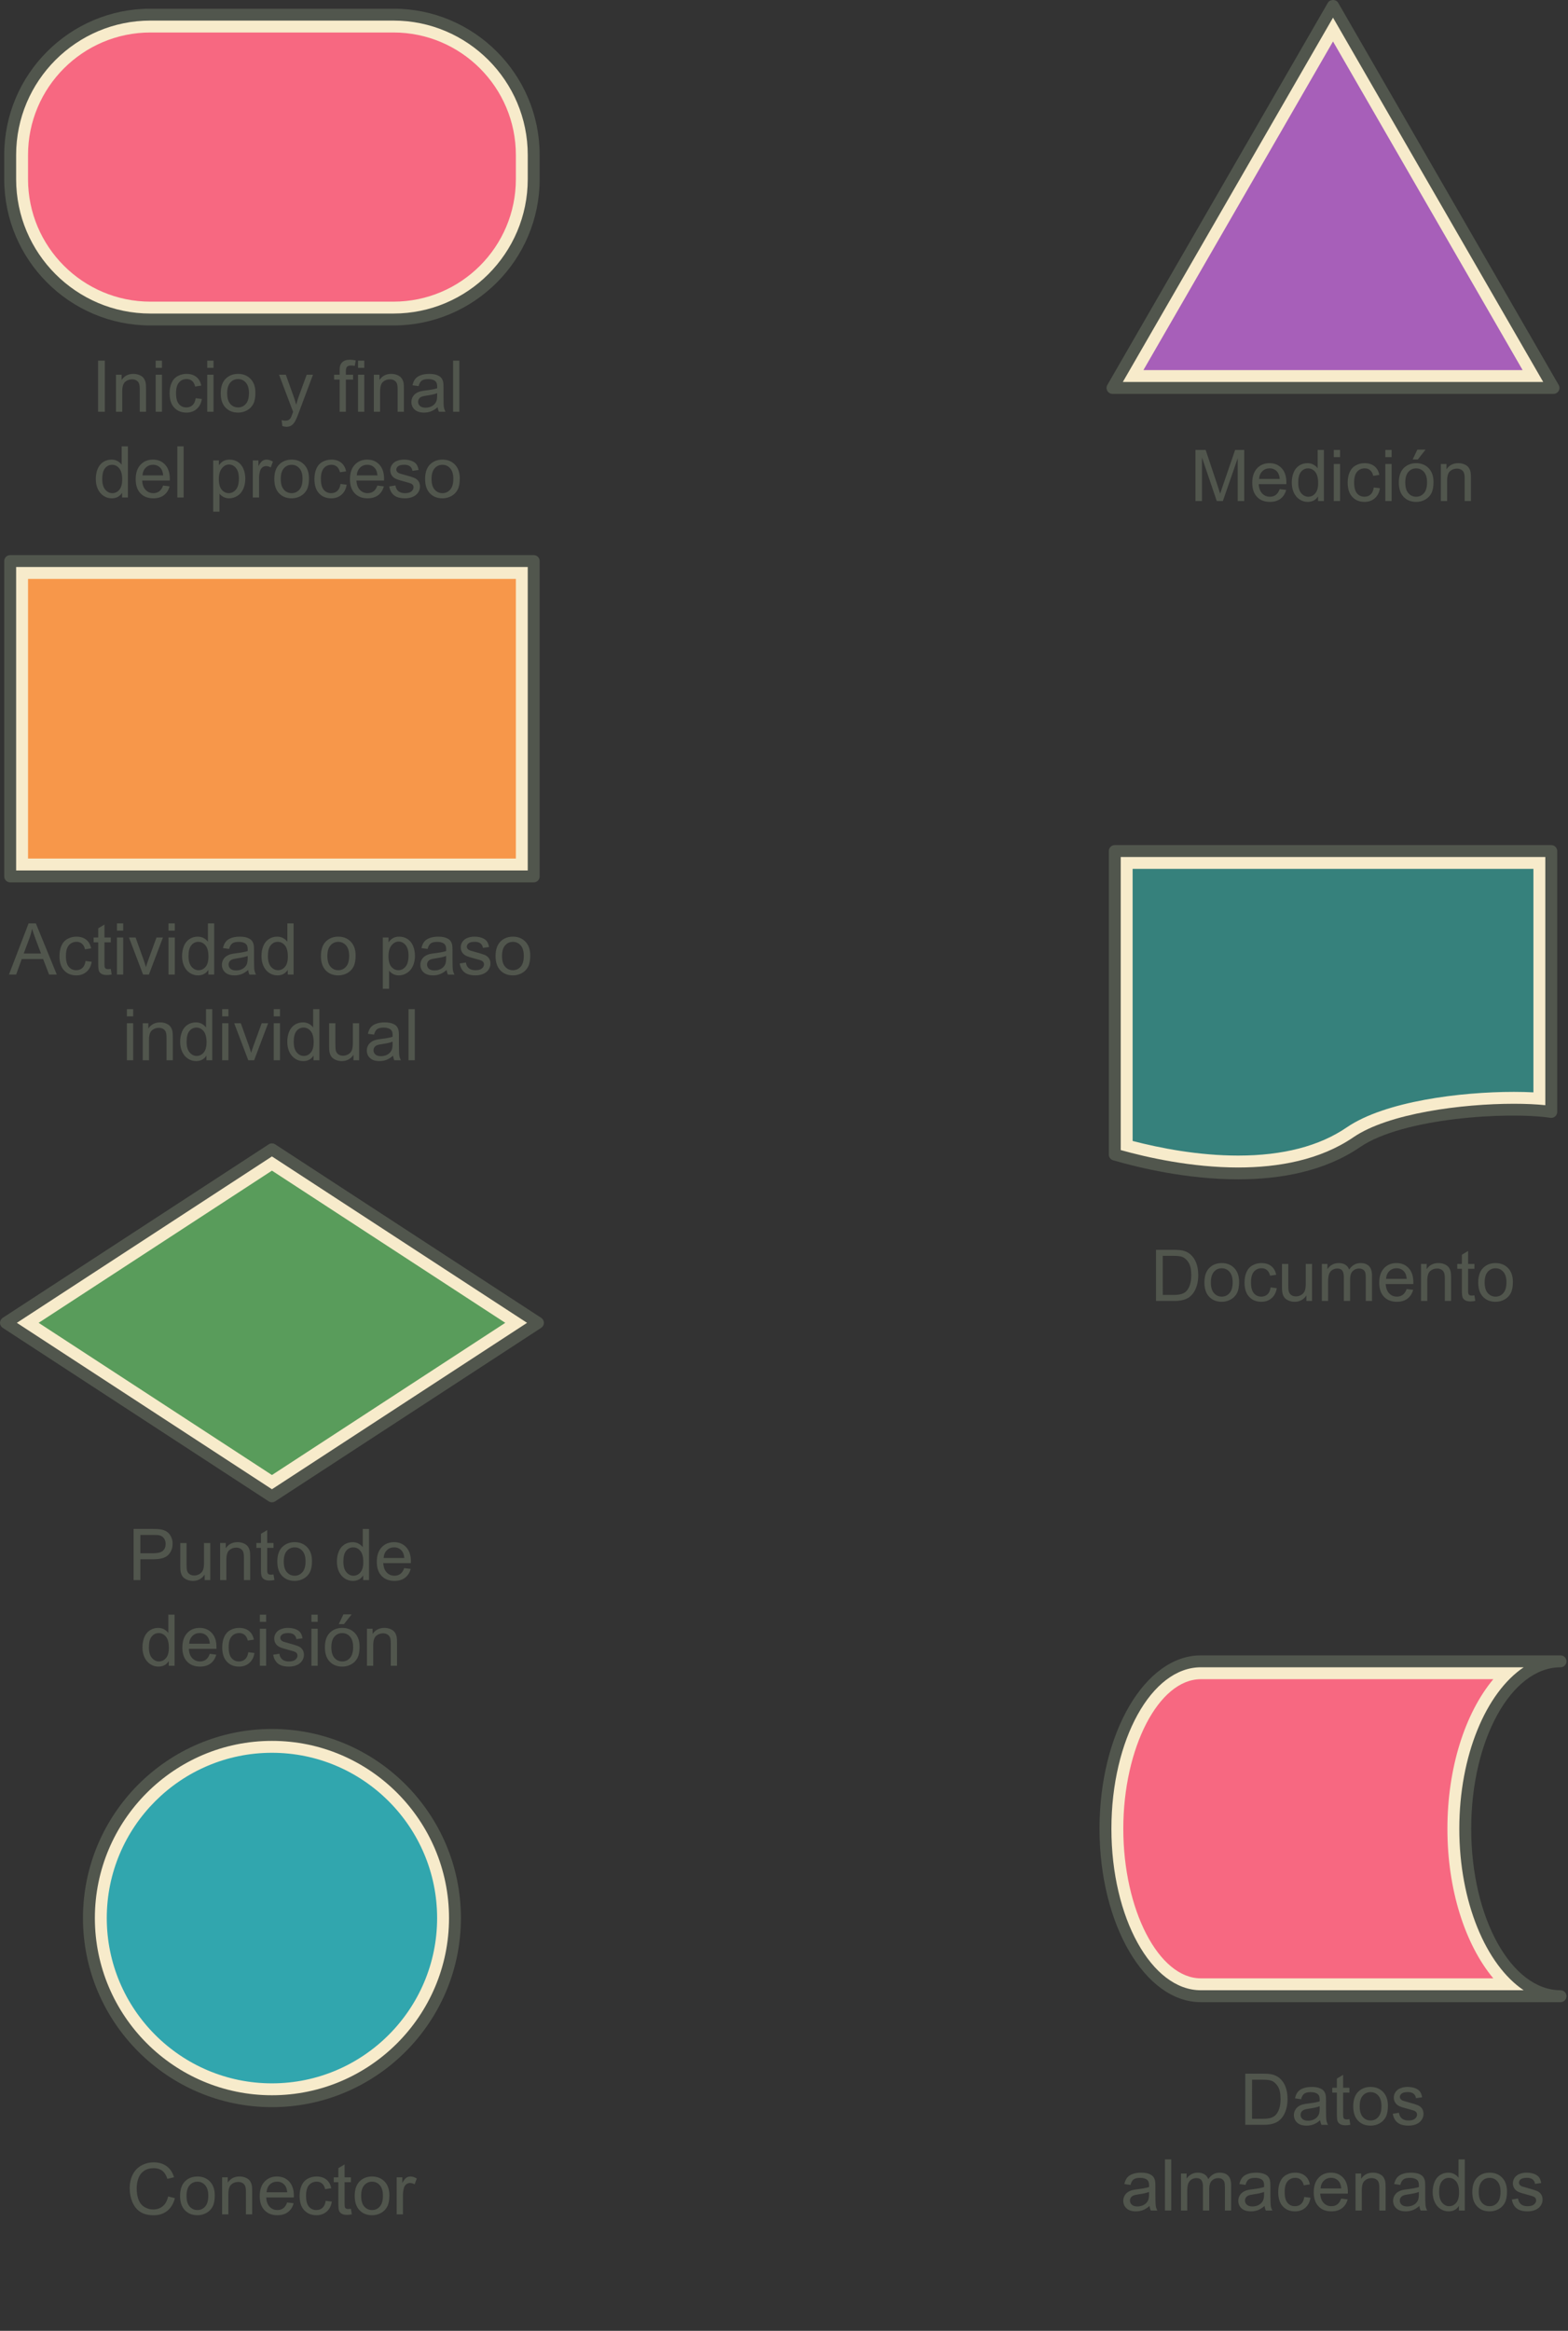 <?xml version="1.0" encoding="utf-8"?>
<!-- Generator: Adobe Illustrator 16.0.0, SVG Export Plug-In . SVG Version: 6.00 Build 0)  -->
<!DOCTYPE svg PUBLIC "-//W3C//DTD SVG 1.1//EN" "http://www.w3.org/Graphics/SVG/1.1/DTD/svg11.dtd">
<svg version="1.1" id="Layer_1" xmlns="http://www.w3.org/2000/svg" xmlns:xlink="http://www.w3.org/1999/xlink" x="0px" y="0px"
	 width="263.578px" height="391.543px" viewBox="0 0 263.578 391.543" enable-background="new 0 0 263.578 391.543"
	 xml:space="preserve">
<rect x="0" y="0" width="263.578" height="391.543" fill="#333333" stroke="none"/>
<g>
	<path id="XMLID_7693_" fill="#51564D" d="M66.146,54.673H25.282c-13.548,0-24.57-11.021-24.57-24.569v-4.076
		c0-13.548,11.022-24.569,24.57-24.569h40.863c13.548,0,24.568,11.021,24.568,24.569v4.076
		C90.714,43.651,79.693,54.673,66.146,54.673z"/>
	<g id="XMLID_7697_">
		<path fill="#F76881" d="M25.282,51.673c-11.894,0-21.57-9.676-21.57-21.569v-4.076c0-11.894,9.676-21.569,21.57-21.569h40.863
			c11.893,0,21.568,9.676,21.568,21.569v4.076c0,11.894-9.675,21.569-21.568,21.569H25.282z"/>
		<path fill="#F7EBCB" d="M66.146,5.458c11.341,0,20.568,9.228,20.568,20.569v4.076c0,11.342-9.227,20.569-20.568,20.569H25.282
			c-11.342,0-20.57-9.228-20.57-20.569v-4.076c0-11.342,9.228-20.569,20.57-20.569H66.146 M66.146,3.458H25.282
			c-12.445,0-22.57,10.125-22.57,22.569v4.076c0,12.444,10.125,22.569,22.57,22.569h40.863c12.444,0,22.568-10.125,22.568-22.569
			v-4.076C88.714,13.583,78.59,3.458,66.146,3.458L66.146,3.458z"/>
	</g>
	<path id="XMLID_8836_" fill="#51564D" d="M261.145,66.167h-74.134c-0.357,0-0.688-0.19-0.866-0.5s-0.179-0.69,0-1l37.066-64.203
		c0.356-0.619,1.374-0.619,1.732,0l37.067,64.203c0.179,0.31,0.179,0.69,0,1S261.501,66.167,261.145,66.167z"/>
	<g id="XMLID_8837_">
		<polygon fill="#A75FB9" points="190.476,63.167 224.077,4.964 257.68,63.167 		"/>
		<path fill="#F7EBCB" d="M224.077,6.964l31.871,55.203h-63.741L224.077,6.964 M224.077,2.964l-35.334,61.203h70.669L224.077,2.964
			L224.077,2.964z"/>
	</g>
	<path id="XMLID_8816_" fill="#51564D" d="M89.714,148.225H1.712c-0.553,0-1-0.447-1-1V94.247c0-0.553,0.447-1,1-1h88.002
		c0.555,0,1,0.447,1,1v52.978C90.714,147.777,90.269,148.225,89.714,148.225z"/>
	<g id="XMLID_8817_">
		<rect x="3.712" y="96.247" fill="#F7974A" width="84.002" height="48.978"/>
		<path fill="#F7EBCB" d="M86.714,97.247v46.978H4.712V97.247H86.714 M88.714,95.247H2.712v50.978h86.002V95.247L88.714,95.247z"/>
	</g>
	<path id="XMLID_8800_" fill="#51564D" d="M45.714,252.363c-0.19,0-0.381-0.054-0.546-0.162L0.454,223.054
		C0.171,222.869,0,222.554,0,222.216s0.171-0.653,0.454-0.838l44.714-29.146c0.332-0.217,0.76-0.217,1.092,0l44.714,29.146
		c0.283,0.185,0.454,0.5,0.454,0.838s-0.171,0.653-0.454,0.838L46.26,252.201C46.094,252.31,45.903,252.363,45.714,252.363z"/>
	<g id="XMLID_8805_">
		<polygon fill="#599C5B" points="4.662,222.216 45.714,195.457 86.766,222.216 45.714,248.977 		"/>
		<path fill="#F7EBCB" d="M45.714,196.65l39.22,25.565l-39.22,25.566l-39.22-25.566L45.714,196.65 M45.714,194.263L2.831,222.216
			l42.883,27.954l42.883-27.954L45.714,194.263L45.714,194.263z"/>
	</g>
	<path id="XMLID_8786_" fill="#51564D" d="M45.714,353.97c-17.515,0-31.766-14.25-31.766-31.765s14.251-31.765,31.766-31.765
		s31.765,14.25,31.765,31.765S63.229,353.97,45.714,353.97z"/>
	<g id="XMLID_8792_">
		<path fill="#31A6AE" d="M45.714,350.97c-15.861,0-28.766-12.903-28.766-28.765s12.904-28.765,28.766-28.765
			c15.861,0,28.765,12.903,28.765,28.765S61.575,350.97,45.714,350.97z"/>
		<path fill="#F7EBCB" d="M45.714,294.44c15.31,0,27.765,12.455,27.765,27.765S61.023,349.97,45.714,349.97
			c-15.31,0-27.766-12.455-27.766-27.765S30.404,294.44,45.714,294.44 M45.714,292.44c-16.412,0-29.766,13.353-29.766,29.765
			s13.354,29.765,29.766,29.765s29.765-13.353,29.765-29.765S62.126,292.44,45.714,292.44L45.714,292.44z"/>
	</g>
	<path id="XMLID_7709_" fill="#51564D" d="M208.118,198.109c-8.544,0-16.588-1.918-21.006-3.199
		c-0.428-0.123-0.721-0.515-0.721-0.96v-50.987c0-0.553,0.445-1,1-1h73.373c0.553,0,1,0.447,1,1v43.825
		c0,0.291-0.127,0.567-0.348,0.757c-0.219,0.19-0.508,0.272-0.799,0.232c-7.188-1.062-24.795-0.004-31.982,4.912l0,0
		C222.645,196.789,215.209,198.109,208.118,198.109z"/>
	<g id="XMLID_7710_">
		<path fill="#36817C" d="M208.138,195.121c-7.185,0-14.041-1.417-18.746-2.688v-47.47h69.373v39.6
			c-1.288-0.097-2.725-0.146-4.287-0.146c-9.488,0-21.682,1.792-27.534,5.797C222.184,193.469,215.855,195.121,208.138,195.121
			C208.138,195.121,208.139,195.121,208.138,195.121z"/>
		<path fill="#F7EBCB" d="M257.765,145.963v37.535c-1.022-0.053-2.121-0.081-3.287-0.081c-8.937,0-21.657,1.564-28.099,5.971
			c-4.591,3.14-10.729,4.732-18.241,4.732c-6.71,0-13.139-1.257-17.746-2.457v-45.701H257.765 M259.765,143.963h-71.373v49.232
			c4.43,1.239,11.898,2.925,19.746,2.925c6.74,0,13.759-1.244,19.37-5.082c5.883-4.025,18.238-5.622,26.97-5.622
			c1.991,0,3.792,0.083,5.287,0.239V143.963L259.765,143.963z"/>
	</g>
	<path id="XMLID_7692_" fill="#51564D" d="M262.329,336.331h-60.479c-9.388,0-17.025-13.065-17.025-29.126
		s7.638-29.126,17.025-29.126h60.479l0,0l0,0c0.553,0,1,0.447,1,1c0,0.552-0.447,1-1,1c-8.283,0.002-15.022,12.171-15.022,27.126
		c0,14.956,6.739,27.125,15.022,27.126c0.553,0,1,0.448,1,1C263.329,335.884,262.882,336.331,262.329,336.331z"/>
	<g id="XMLID_7698_">
		<path fill="#F76881" d="M201.851,333.331c-7.733,0-14.025-11.72-14.025-26.126s6.292-26.126,14.025-26.126h51.461
			c-5.541,5.307-9.005,15.163-9.005,26.126s3.464,20.819,9.004,26.126H201.851z"/>
		<path fill="#F7EBCB" d="M251.022,282.079c-4.792,5.749-7.716,14.988-7.716,25.126s2.923,19.378,7.715,25.126h-49.171
			c-7.061,0-13.025-11.506-13.025-25.126s5.965-25.126,13.025-25.126H251.022 M256.13,280.079h-54.279
			c-8.285,0-15.025,12.169-15.025,27.126s6.74,27.126,15.025,27.126h54.278c-6.329-4.25-10.822-14.808-10.822-27.126
			S249.8,284.33,256.13,280.079L256.13,280.079z"/>
	</g>
	<g>
		<path fill="#51564D" d="M16.485,69.169v-8.59h1.137v8.59H16.485z"/>
		<path fill="#51564D" d="M19.491,69.169v-6.223h0.949v0.885c0.457-0.684,1.117-1.025,1.98-1.025c0.375,0,0.72,0.067,1.034,0.202
			s0.55,0.312,0.706,0.53s0.266,0.479,0.328,0.779c0.039,0.195,0.059,0.537,0.059,1.025v3.826h-1.055v-3.785
			c0-0.43-0.041-0.751-0.123-0.964s-0.228-0.383-0.437-0.51s-0.454-0.19-0.735-0.19c-0.449,0-0.837,0.143-1.163,0.428
			s-0.489,0.826-0.489,1.623v3.398H19.491z"/>
		<path fill="#51564D" d="M26.171,61.792V60.58h1.055v1.213H26.171z M26.171,69.169v-6.223h1.055v6.223H26.171z"/>
		<path fill="#51564D" d="M32.892,66.89l1.037,0.135c-0.113,0.715-0.403,1.274-0.87,1.679s-1.04,0.606-1.72,0.606
			c-0.852,0-1.536-0.278-2.054-0.835s-0.776-1.354-0.776-2.394c0-0.672,0.111-1.26,0.334-1.764s0.562-0.882,1.017-1.134
			s0.95-0.378,1.485-0.378c0.676,0,1.229,0.171,1.658,0.513s0.705,0.827,0.826,1.456l-1.025,0.158
			c-0.098-0.418-0.271-0.732-0.519-0.943s-0.548-0.316-0.899-0.316c-0.531,0-0.963,0.19-1.295,0.571s-0.498,0.983-0.498,1.808
			c0,0.836,0.16,1.443,0.48,1.822s0.738,0.568,1.254,0.568c0.414,0,0.76-0.127,1.037-0.381S32.817,67.417,32.892,66.89z"/>
		<path fill="#51564D" d="M34.837,61.792V60.58h1.055v1.213H34.837z M34.837,69.169v-6.223h1.055v6.223H34.837z"/>
		<path fill="#51564D" d="M37.104,66.058c0-1.152,0.32-2.006,0.961-2.561c0.535-0.461,1.188-0.691,1.957-0.691
			c0.855,0,1.555,0.28,2.098,0.841s0.814,1.335,0.814,2.323c0,0.801-0.12,1.431-0.36,1.89s-0.59,0.815-1.049,1.069
			s-0.96,0.381-1.503,0.381c-0.871,0-1.575-0.279-2.112-0.838S37.104,67.109,37.104,66.058z M38.188,66.058
			c0,0.797,0.174,1.394,0.521,1.79s0.785,0.595,1.312,0.595c0.523,0,0.959-0.199,1.307-0.598s0.521-1.006,0.521-1.822
			c0-0.77-0.175-1.353-0.524-1.749s-0.784-0.595-1.304-0.595c-0.527,0-0.965,0.197-1.312,0.592S38.188,65.261,38.188,66.058z"/>
		<path fill="#51564D" d="M47.458,71.566l-0.117-0.99c0.23,0.062,0.432,0.094,0.604,0.094c0.234,0,0.422-0.039,0.562-0.117
			s0.256-0.188,0.346-0.328c0.066-0.105,0.174-0.367,0.322-0.785c0.02-0.059,0.051-0.145,0.094-0.258l-2.361-6.234h1.137
			l1.295,3.604c0.168,0.457,0.318,0.938,0.451,1.441c0.121-0.484,0.266-0.957,0.434-1.418l1.33-3.627h1.055l-2.367,6.328
			c-0.254,0.684-0.451,1.154-0.592,1.412c-0.188,0.348-0.402,0.603-0.645,0.765s-0.531,0.243-0.867,0.243
			C47.935,71.695,47.708,71.652,47.458,71.566z"/>
		<path fill="#51564D" d="M57.091,69.169v-5.402h-0.932v-0.82h0.932v-0.662c0-0.418,0.037-0.729,0.111-0.932
			c0.102-0.273,0.28-0.495,0.536-0.665s0.614-0.255,1.075-0.255c0.297,0,0.625,0.035,0.984,0.105l-0.158,0.92
			c-0.219-0.039-0.426-0.059-0.621-0.059c-0.32,0-0.547,0.068-0.68,0.205s-0.199,0.393-0.199,0.768v0.574h1.213v0.82H58.14v5.402
			H57.091z"/>
		<path fill="#51564D" d="M60.179,61.792V60.58h1.055v1.213H60.179z M60.179,69.169v-6.223h1.055v6.223H60.179z"/>
		<path fill="#51564D" d="M62.839,69.169v-6.223h0.949v0.885c0.457-0.684,1.117-1.025,1.98-1.025c0.375,0,0.72,0.067,1.034,0.202
			s0.55,0.312,0.706,0.53s0.266,0.479,0.328,0.779c0.039,0.195,0.059,0.537,0.059,1.025v3.826h-1.055v-3.785
			c0-0.43-0.041-0.751-0.123-0.964s-0.228-0.383-0.437-0.51s-0.454-0.19-0.735-0.19c-0.449,0-0.837,0.143-1.163,0.428
			s-0.489,0.826-0.489,1.623v3.398H62.839z"/>
		<path fill="#51564D" d="M73.573,68.402c-0.391,0.332-0.767,0.566-1.128,0.703s-0.749,0.205-1.163,0.205
			c-0.684,0-1.209-0.167-1.576-0.501s-0.551-0.761-0.551-1.28c0-0.305,0.069-0.583,0.208-0.835s0.32-0.454,0.545-0.606
			s0.478-0.268,0.759-0.346c0.207-0.055,0.52-0.107,0.938-0.158c0.852-0.102,1.479-0.223,1.881-0.363
			c0.004-0.145,0.006-0.236,0.006-0.275c0-0.43-0.1-0.732-0.299-0.908c-0.27-0.238-0.67-0.357-1.201-0.357
			c-0.496,0-0.862,0.087-1.099,0.261s-0.411,0.481-0.524,0.923l-1.031-0.141c0.094-0.441,0.248-0.798,0.463-1.069
			s0.525-0.48,0.932-0.627s0.877-0.22,1.412-0.22c0.531,0,0.963,0.062,1.295,0.188s0.576,0.282,0.732,0.472s0.266,0.429,0.328,0.718
			c0.035,0.18,0.053,0.504,0.053,0.973v1.406c0,0.98,0.022,1.601,0.067,1.86s0.134,0.509,0.267,0.747h-1.102
			C73.675,68.951,73.604,68.695,73.573,68.402z M73.485,66.046c-0.383,0.156-0.957,0.289-1.723,0.398
			c-0.434,0.062-0.74,0.133-0.92,0.211s-0.318,0.192-0.416,0.343S70.28,67.316,70.28,67.5c0,0.281,0.106,0.516,0.319,0.703
			s0.524,0.281,0.935,0.281c0.406,0,0.768-0.089,1.084-0.267s0.549-0.421,0.697-0.729c0.113-0.238,0.17-0.59,0.17-1.055V66.046z"/>
		<path fill="#51564D" d="M76.163,69.169v-8.59h1.055v8.59H76.163z"/>
		<path fill="#51564D" d="M20.522,83.57v-0.785c-0.395,0.617-0.975,0.926-1.74,0.926c-0.496,0-0.952-0.137-1.368-0.41
			s-0.738-0.655-0.967-1.146s-0.343-1.054-0.343-1.69c0-0.621,0.104-1.185,0.311-1.69s0.518-0.894,0.932-1.163
			s0.877-0.404,1.389-0.404c0.375,0,0.709,0.079,1.002,0.237s0.531,0.364,0.715,0.618V74.98h1.049v8.59H20.522z M17.188,80.464
			c0,0.797,0.168,1.393,0.504,1.787s0.732,0.592,1.189,0.592c0.461,0,0.853-0.188,1.175-0.565s0.483-0.952,0.483-1.726
			c0-0.852-0.164-1.477-0.492-1.875s-0.732-0.598-1.213-0.598c-0.469,0-0.86,0.191-1.175,0.574S17.188,79.64,17.188,80.464z"/>
		<path fill="#51564D" d="M27.419,81.566l1.09,0.135c-0.172,0.637-0.49,1.131-0.955,1.482s-1.059,0.527-1.781,0.527
			c-0.91,0-1.632-0.28-2.165-0.841s-0.8-1.347-0.8-2.358c0-1.047,0.27-1.859,0.809-2.438s1.238-0.867,2.098-0.867
			c0.832,0,1.512,0.283,2.039,0.85s0.791,1.363,0.791,2.391c0,0.062-0.002,0.156-0.006,0.281h-4.641
			c0.039,0.684,0.232,1.207,0.58,1.57s0.781,0.545,1.301,0.545c0.387,0,0.717-0.102,0.99-0.305S27.259,82.011,27.419,81.566z
			 M23.956,79.861h3.475c-0.047-0.523-0.18-0.916-0.398-1.178c-0.336-0.406-0.771-0.609-1.307-0.609
			c-0.484,0-0.892,0.162-1.222,0.486S23.991,79.318,23.956,79.861z"/>
		<path fill="#51564D" d="M29.81,83.57v-8.59h1.055v8.59H29.81z"/>
		<path fill="#51564D" d="M35.833,85.955v-8.607h0.961v0.809c0.227-0.316,0.482-0.554,0.768-0.712s0.631-0.237,1.037-0.237
			c0.531,0,1,0.137,1.406,0.41s0.713,0.659,0.92,1.157s0.311,1.044,0.311,1.638c0,0.637-0.114,1.21-0.343,1.72
			s-0.561,0.9-0.996,1.172s-0.894,0.407-1.374,0.407c-0.352,0-0.667-0.074-0.946-0.223s-0.509-0.336-0.688-0.562v3.029H35.833z
			 M36.788,80.494c0,0.801,0.162,1.393,0.486,1.775s0.717,0.574,1.178,0.574c0.469,0,0.87-0.198,1.204-0.595
			s0.501-1.011,0.501-1.843c0-0.793-0.163-1.387-0.489-1.781s-0.716-0.592-1.169-0.592c-0.449,0-0.847,0.21-1.192,0.63
			S36.788,79.693,36.788,80.494z"/>
		<path fill="#51564D" d="M42.495,83.57v-6.223h0.949v0.943c0.242-0.441,0.466-0.732,0.671-0.873s0.431-0.211,0.677-0.211
			c0.355,0,0.717,0.113,1.084,0.34l-0.363,0.979c-0.258-0.152-0.516-0.229-0.773-0.229c-0.23,0-0.438,0.069-0.621,0.208
			s-0.314,0.331-0.393,0.577c-0.117,0.375-0.176,0.785-0.176,1.23v3.258H42.495z"/>
		<path fill="#51564D" d="M46.11,80.458c0-1.152,0.32-2.006,0.961-2.561c0.535-0.461,1.188-0.691,1.957-0.691
			c0.855,0,1.555,0.28,2.098,0.841s0.814,1.335,0.814,2.323c0,0.801-0.12,1.431-0.36,1.89s-0.59,0.815-1.049,1.069
			s-0.96,0.381-1.503,0.381c-0.871,0-1.575-0.279-2.112-0.838S46.11,81.509,46.11,80.458z M47.194,80.458
			c0,0.797,0.174,1.394,0.521,1.79s0.785,0.595,1.312,0.595c0.523,0,0.959-0.199,1.307-0.598s0.521-1.006,0.521-1.822
			c0-0.77-0.175-1.353-0.524-1.749s-0.784-0.595-1.304-0.595c-0.527,0-0.965,0.197-1.312,0.592S47.194,79.662,47.194,80.458z"/>
		<path fill="#51564D" d="M57.237,81.291l1.037,0.135c-0.113,0.715-0.403,1.274-0.87,1.679s-1.04,0.606-1.72,0.606
			c-0.852,0-1.536-0.278-2.054-0.835s-0.776-1.354-0.776-2.394c0-0.672,0.111-1.26,0.334-1.764s0.562-0.882,1.017-1.134
			s0.95-0.378,1.485-0.378c0.676,0,1.229,0.171,1.658,0.513s0.705,0.827,0.826,1.456l-1.025,0.158
			c-0.098-0.418-0.271-0.732-0.519-0.943s-0.548-0.316-0.899-0.316c-0.531,0-0.963,0.19-1.295,0.571s-0.498,0.983-0.498,1.808
			c0,0.836,0.16,1.443,0.48,1.822s0.738,0.568,1.254,0.568c0.414,0,0.76-0.127,1.037-0.381S57.163,81.818,57.237,81.291z"/>
		<path fill="#51564D" d="M63.437,81.566l1.09,0.135c-0.172,0.637-0.49,1.131-0.955,1.482s-1.059,0.527-1.781,0.527
			c-0.91,0-1.632-0.28-2.165-0.841s-0.8-1.347-0.8-2.358c0-1.047,0.27-1.859,0.809-2.438s1.238-0.867,2.098-0.867
			c0.832,0,1.512,0.283,2.039,0.85s0.791,1.363,0.791,2.391c0,0.062-0.002,0.156-0.006,0.281h-4.641
			c0.039,0.684,0.232,1.207,0.58,1.57s0.781,0.545,1.301,0.545c0.387,0,0.717-0.102,0.99-0.305S63.276,82.011,63.437,81.566z
			 M59.974,79.861h3.475c-0.047-0.523-0.18-0.916-0.398-1.178c-0.336-0.406-0.771-0.609-1.307-0.609
			c-0.484,0-0.892,0.162-1.222,0.486S60.009,79.318,59.974,79.861z"/>
		<path fill="#51564D" d="M65.429,81.712l1.043-0.164c0.059,0.418,0.222,0.738,0.489,0.961s0.642,0.334,1.122,0.334
			c0.484,0,0.844-0.099,1.078-0.296s0.352-0.429,0.352-0.694c0-0.238-0.104-0.426-0.311-0.562c-0.145-0.094-0.504-0.213-1.078-0.357
			c-0.773-0.195-1.31-0.364-1.608-0.507s-0.525-0.34-0.68-0.592s-0.231-0.53-0.231-0.835c0-0.277,0.063-0.534,0.19-0.771
			s0.3-0.433,0.519-0.589c0.164-0.121,0.388-0.224,0.671-0.308s0.587-0.126,0.911-0.126c0.488,0,0.917,0.07,1.286,0.211
			s0.642,0.331,0.817,0.571s0.297,0.562,0.363,0.964l-1.031,0.141c-0.047-0.32-0.183-0.57-0.407-0.75s-0.542-0.27-0.952-0.27
			c-0.484,0-0.83,0.08-1.037,0.24s-0.311,0.348-0.311,0.562c0,0.137,0.043,0.26,0.129,0.369c0.086,0.113,0.221,0.207,0.404,0.281
			c0.105,0.039,0.416,0.129,0.932,0.27c0.746,0.199,1.267,0.362,1.562,0.489s0.526,0.312,0.694,0.554s0.252,0.543,0.252,0.902
			c0,0.352-0.103,0.683-0.308,0.993s-0.501,0.551-0.888,0.721s-0.824,0.255-1.312,0.255c-0.809,0-1.425-0.168-1.849-0.504
			S65.546,82.373,65.429,81.712z"/>
		<path fill="#51564D" d="M71.458,80.458c0-1.152,0.32-2.006,0.961-2.561c0.535-0.461,1.188-0.691,1.957-0.691
			c0.855,0,1.555,0.28,2.098,0.841s0.814,1.335,0.814,2.323c0,0.801-0.12,1.431-0.36,1.89s-0.59,0.815-1.049,1.069
			s-0.96,0.381-1.503,0.381c-0.871,0-1.575-0.279-2.112-0.838S71.458,81.509,71.458,80.458z M72.542,80.458
			c0,0.797,0.174,1.394,0.521,1.79s0.785,0.595,1.312,0.595c0.523,0,0.959-0.199,1.307-0.598s0.521-1.006,0.521-1.822
			c0-0.77-0.175-1.353-0.524-1.749s-0.784-0.595-1.304-0.595c-0.527,0-0.965,0.197-1.312,0.592S72.542,79.662,72.542,80.458z"/>
	</g>
	<g>
		<path fill="#51564D" d="M1.507,163.708l3.299-8.59H6.03l3.516,8.59H8.251l-1.002-2.602H3.657l-0.943,2.602H1.507z M3.985,160.18
			h2.912l-0.896-2.379c-0.273-0.723-0.477-1.316-0.609-1.781c-0.109,0.551-0.264,1.098-0.463,1.641L3.985,160.18z"/>
		<path fill="#51564D" d="M14.38,161.428l1.037,0.135c-0.113,0.715-0.403,1.274-0.87,1.679s-1.04,0.606-1.72,0.606
			c-0.852,0-1.536-0.278-2.054-0.835s-0.776-1.354-0.776-2.394c0-0.672,0.111-1.26,0.334-1.764s0.562-0.882,1.017-1.134
			s0.95-0.378,1.485-0.378c0.676,0,1.229,0.171,1.658,0.513s0.705,0.827,0.826,1.456l-1.025,0.158
			c-0.098-0.418-0.271-0.732-0.519-0.943s-0.548-0.316-0.899-0.316c-0.531,0-0.963,0.19-1.295,0.571s-0.498,0.983-0.498,1.808
			c0,0.836,0.16,1.443,0.48,1.822s0.738,0.568,1.254,0.568c0.414,0,0.76-0.127,1.037-0.381S14.306,161.956,14.38,161.428z"/>
		<path fill="#51564D" d="M18.622,162.764l0.152,0.932c-0.297,0.062-0.562,0.094-0.797,0.094c-0.383,0-0.68-0.061-0.891-0.182
			s-0.359-0.28-0.445-0.478s-0.129-0.612-0.129-1.245v-3.58h-0.773v-0.82h0.773v-1.541l1.049-0.633v2.174h1.061v0.82h-1.061v3.639
			c0,0.301,0.019,0.494,0.056,0.58s0.098,0.154,0.182,0.205s0.204,0.076,0.36,0.076C18.276,162.805,18.431,162.792,18.622,162.764z"
			/>
		<path fill="#51564D" d="M19.659,156.331v-1.213h1.055v1.213H19.659z M19.659,163.708v-6.223h1.055v6.223H19.659z"/>
		<path fill="#51564D" d="M24.048,163.708l-2.367-6.223h1.113l1.336,3.727c0.145,0.402,0.277,0.82,0.398,1.254
			c0.094-0.328,0.225-0.723,0.393-1.184l1.383-3.797h1.084l-2.355,6.223H24.048z"/>
		<path fill="#51564D" d="M28.325,156.331v-1.213h1.055v1.213H28.325z M28.325,163.708v-6.223h1.055v6.223H28.325z"/>
		<path fill="#51564D" d="M35.022,163.708v-0.785c-0.395,0.617-0.975,0.926-1.74,0.926c-0.496,0-0.952-0.137-1.368-0.41
			s-0.738-0.655-0.967-1.146s-0.343-1.054-0.343-1.69c0-0.621,0.104-1.185,0.311-1.69s0.518-0.894,0.932-1.163
			s0.877-0.404,1.389-0.404c0.375,0,0.709,0.079,1.002,0.237s0.531,0.364,0.715,0.618v-3.082h1.049v8.59H35.022z M31.688,160.602
			c0,0.797,0.168,1.393,0.504,1.787s0.732,0.592,1.189,0.592c0.461,0,0.853-0.188,1.175-0.565s0.483-0.952,0.483-1.726
			c0-0.852-0.164-1.477-0.492-1.875s-0.732-0.598-1.213-0.598c-0.469,0-0.86,0.191-1.175,0.574S31.688,159.778,31.688,160.602z"/>
		<path fill="#51564D" d="M41.72,162.94c-0.391,0.332-0.767,0.566-1.128,0.703s-0.749,0.205-1.163,0.205
			c-0.684,0-1.209-0.167-1.576-0.501s-0.551-0.761-0.551-1.28c0-0.305,0.069-0.583,0.208-0.835s0.32-0.454,0.545-0.606
			s0.478-0.268,0.759-0.346c0.207-0.055,0.52-0.107,0.938-0.158c0.852-0.102,1.479-0.223,1.881-0.363
			c0.004-0.145,0.006-0.236,0.006-0.275c0-0.43-0.1-0.732-0.299-0.908c-0.27-0.238-0.67-0.357-1.201-0.357
			c-0.496,0-0.862,0.087-1.099,0.261s-0.411,0.481-0.524,0.923l-1.031-0.141c0.094-0.441,0.248-0.798,0.463-1.069
			s0.525-0.48,0.932-0.627s0.877-0.22,1.412-0.22c0.531,0,0.963,0.062,1.295,0.188s0.576,0.282,0.732,0.472s0.266,0.429,0.328,0.718
			c0.035,0.18,0.053,0.504,0.053,0.973v1.406c0,0.98,0.022,1.601,0.067,1.86s0.134,0.509,0.267,0.747h-1.102
			C41.821,163.489,41.751,163.233,41.72,162.94z M41.632,160.584c-0.383,0.156-0.957,0.289-1.723,0.398
			c-0.434,0.062-0.74,0.133-0.92,0.211s-0.318,0.192-0.416,0.343s-0.146,0.317-0.146,0.501c0,0.281,0.106,0.516,0.319,0.703
			s0.524,0.281,0.935,0.281c0.406,0,0.768-0.089,1.084-0.267s0.549-0.421,0.697-0.729c0.113-0.238,0.17-0.59,0.17-1.055V160.584z"/>
		<path fill="#51564D" d="M48.37,163.708v-0.785c-0.395,0.617-0.975,0.926-1.74,0.926c-0.496,0-0.952-0.137-1.368-0.41
			s-0.738-0.655-0.967-1.146s-0.343-1.054-0.343-1.69c0-0.621,0.104-1.185,0.311-1.69s0.518-0.894,0.932-1.163
			s0.877-0.404,1.389-0.404c0.375,0,0.709,0.079,1.002,0.237s0.531,0.364,0.715,0.618v-3.082h1.049v8.59H48.37z M45.036,160.602
			c0,0.797,0.168,1.393,0.504,1.787s0.732,0.592,1.189,0.592c0.461,0,0.853-0.188,1.175-0.565s0.483-0.952,0.483-1.726
			c0-0.852-0.164-1.477-0.492-1.875s-0.732-0.598-1.213-0.598c-0.469,0-0.86,0.191-1.175,0.574S45.036,159.778,45.036,160.602z"/>
		<path fill="#51564D" d="M53.948,160.596c0-1.152,0.32-2.006,0.961-2.561c0.535-0.461,1.188-0.691,1.957-0.691
			c0.855,0,1.555,0.28,2.098,0.841s0.814,1.335,0.814,2.323c0,0.801-0.12,1.431-0.36,1.89s-0.59,0.815-1.049,1.069
			s-0.96,0.381-1.503,0.381c-0.871,0-1.575-0.279-2.112-0.838S53.948,161.647,53.948,160.596z M55.032,160.596
			c0,0.797,0.174,1.394,0.521,1.79s0.785,0.595,1.312,0.595c0.523,0,0.959-0.199,1.307-0.598s0.521-1.006,0.521-1.822
			c0-0.77-0.175-1.353-0.524-1.749s-0.784-0.595-1.304-0.595c-0.527,0-0.965,0.197-1.312,0.592S55.032,159.799,55.032,160.596z"/>
		<path fill="#51564D" d="M64.349,166.092v-8.607h0.961v0.809c0.227-0.316,0.482-0.554,0.768-0.712s0.631-0.237,1.037-0.237
			c0.531,0,1,0.137,1.406,0.41s0.713,0.659,0.92,1.157s0.311,1.044,0.311,1.638c0,0.637-0.114,1.21-0.343,1.72
			s-0.561,0.9-0.996,1.172s-0.894,0.407-1.374,0.407c-0.352,0-0.667-0.074-0.946-0.223s-0.509-0.336-0.688-0.562v3.029H64.349z
			 M65.304,160.631c0,0.801,0.162,1.393,0.486,1.775s0.717,0.574,1.178,0.574c0.469,0,0.87-0.198,1.204-0.595
			s0.501-1.011,0.501-1.843c0-0.793-0.163-1.387-0.489-1.781s-0.716-0.592-1.169-0.592c-0.449,0-0.847,0.21-1.192,0.63
			S65.304,159.831,65.304,160.631z"/>
		<path fill="#51564D" d="M75.083,162.94c-0.391,0.332-0.767,0.566-1.128,0.703s-0.749,0.205-1.163,0.205
			c-0.684,0-1.209-0.167-1.576-0.501s-0.551-0.761-0.551-1.28c0-0.305,0.069-0.583,0.208-0.835s0.32-0.454,0.545-0.606
			s0.478-0.268,0.759-0.346c0.207-0.055,0.52-0.107,0.938-0.158c0.852-0.102,1.479-0.223,1.881-0.363
			c0.004-0.145,0.006-0.236,0.006-0.275c0-0.43-0.1-0.732-0.299-0.908c-0.27-0.238-0.67-0.357-1.201-0.357
			c-0.496,0-0.862,0.087-1.099,0.261s-0.411,0.481-0.524,0.923l-1.031-0.141c0.094-0.441,0.248-0.798,0.463-1.069
			s0.525-0.48,0.932-0.627s0.877-0.22,1.412-0.22c0.531,0,0.963,0.062,1.295,0.188s0.576,0.282,0.732,0.472s0.266,0.429,0.328,0.718
			c0.035,0.18,0.053,0.504,0.053,0.973v1.406c0,0.98,0.022,1.601,0.067,1.86s0.134,0.509,0.267,0.747h-1.102
			C75.185,163.489,75.114,163.233,75.083,162.94z M74.995,160.584c-0.383,0.156-0.957,0.289-1.723,0.398
			c-0.434,0.062-0.74,0.133-0.92,0.211s-0.318,0.192-0.416,0.343s-0.146,0.317-0.146,0.501c0,0.281,0.106,0.516,0.319,0.703
			s0.524,0.281,0.935,0.281c0.406,0,0.768-0.089,1.084-0.267s0.549-0.421,0.697-0.729c0.113-0.238,0.17-0.59,0.17-1.055V160.584z"/>
		<path fill="#51564D" d="M77.274,161.85l1.043-0.164c0.059,0.418,0.222,0.738,0.489,0.961s0.642,0.334,1.122,0.334
			c0.484,0,0.844-0.099,1.078-0.296s0.352-0.429,0.352-0.694c0-0.238-0.104-0.426-0.311-0.562c-0.145-0.094-0.504-0.213-1.078-0.357
			c-0.773-0.195-1.31-0.364-1.608-0.507s-0.525-0.34-0.68-0.592s-0.231-0.53-0.231-0.835c0-0.277,0.063-0.534,0.19-0.771
			s0.3-0.433,0.519-0.589c0.164-0.121,0.388-0.224,0.671-0.308s0.587-0.126,0.911-0.126c0.488,0,0.917,0.07,1.286,0.211
			s0.642,0.331,0.817,0.571s0.297,0.562,0.363,0.964l-1.031,0.141c-0.047-0.32-0.183-0.57-0.407-0.75s-0.542-0.27-0.952-0.27
			c-0.484,0-0.83,0.08-1.037,0.24s-0.311,0.348-0.311,0.562c0,0.137,0.043,0.26,0.129,0.369c0.086,0.113,0.221,0.207,0.404,0.281
			c0.105,0.039,0.416,0.129,0.932,0.27c0.746,0.199,1.267,0.362,1.562,0.489s0.526,0.312,0.694,0.554s0.252,0.543,0.252,0.902
			c0,0.352-0.103,0.683-0.308,0.993s-0.501,0.551-0.888,0.721s-0.824,0.255-1.312,0.255c-0.809,0-1.425-0.168-1.849-0.504
			S77.392,162.51,77.274,161.85z"/>
		<path fill="#51564D" d="M83.304,160.596c0-1.152,0.32-2.006,0.961-2.561c0.535-0.461,1.188-0.691,1.957-0.691
			c0.855,0,1.555,0.28,2.098,0.841s0.814,1.335,0.814,2.323c0,0.801-0.12,1.431-0.36,1.89s-0.59,0.815-1.049,1.069
			s-0.96,0.381-1.503,0.381c-0.871,0-1.575-0.279-2.112-0.838S83.304,161.647,83.304,160.596z M84.388,160.596
			c0,0.797,0.174,1.394,0.521,1.79s0.785,0.595,1.312,0.595c0.523,0,0.959-0.199,1.307-0.598s0.521-1.006,0.521-1.822
			c0-0.77-0.175-1.353-0.524-1.749s-0.784-0.595-1.304-0.595c-0.527,0-0.965,0.197-1.312,0.592S84.388,159.799,84.388,160.596z"/>
		<path fill="#51564D" d="M21.332,170.731v-1.213h1.055v1.213H21.332z M21.332,178.108v-6.223h1.055v6.223H21.332z"/>
		<path fill="#51564D" d="M23.992,178.108v-6.223h0.949v0.885c0.457-0.684,1.117-1.025,1.98-1.025c0.375,0,0.72,0.067,1.034,0.202
			s0.55,0.312,0.706,0.53s0.266,0.479,0.328,0.779c0.039,0.195,0.059,0.537,0.059,1.025v3.826h-1.055v-3.785
			c0-0.43-0.041-0.751-0.123-0.964s-0.228-0.383-0.437-0.51s-0.454-0.19-0.735-0.19c-0.449,0-0.837,0.143-1.163,0.428
			s-0.489,0.826-0.489,1.623v3.398H23.992z"/>
		<path fill="#51564D" d="M34.703,178.108v-0.785c-0.395,0.617-0.975,0.926-1.74,0.926c-0.496,0-0.952-0.137-1.368-0.41
			s-0.738-0.655-0.967-1.146s-0.343-1.054-0.343-1.69c0-0.621,0.104-1.185,0.311-1.69s0.518-0.894,0.932-1.163
			s0.877-0.404,1.389-0.404c0.375,0,0.709,0.079,1.002,0.237s0.531,0.364,0.715,0.618v-3.082h1.049v8.59H34.703z M31.369,175.002
			c0,0.797,0.168,1.393,0.504,1.787s0.732,0.592,1.189,0.592c0.461,0,0.853-0.188,1.175-0.565s0.483-0.952,0.483-1.726
			c0-0.852-0.164-1.477-0.492-1.875s-0.732-0.598-1.213-0.598c-0.469,0-0.86,0.191-1.175,0.574S31.369,174.178,31.369,175.002z"/>
		<path fill="#51564D" d="M37.346,170.731v-1.213H38.4v1.213H37.346z M37.346,178.108v-6.223H38.4v6.223H37.346z"/>
		<path fill="#51564D" d="M41.734,178.108l-2.367-6.223h1.113l1.336,3.727c0.145,0.402,0.277,0.82,0.398,1.254
			c0.094-0.328,0.225-0.723,0.393-1.184l1.383-3.797h1.084l-2.355,6.223H41.734z"/>
		<path fill="#51564D" d="M46.012,170.731v-1.213h1.055v1.213H46.012z M46.012,178.108v-6.223h1.055v6.223H46.012z"/>
		<path fill="#51564D" d="M52.709,178.108v-0.785c-0.395,0.617-0.975,0.926-1.74,0.926c-0.496,0-0.952-0.137-1.368-0.41
			s-0.738-0.655-0.967-1.146s-0.343-1.054-0.343-1.69c0-0.621,0.104-1.185,0.311-1.69s0.518-0.894,0.932-1.163
			s0.877-0.404,1.389-0.404c0.375,0,0.709,0.079,1.002,0.237s0.531,0.364,0.715,0.618v-3.082h1.049v8.59H52.709z M49.375,175.002
			c0,0.797,0.168,1.393,0.504,1.787s0.732,0.592,1.189,0.592c0.461,0,0.853-0.188,1.175-0.565s0.483-0.952,0.483-1.726
			c0-0.852-0.164-1.477-0.492-1.875s-0.732-0.598-1.213-0.598c-0.469,0-0.86,0.191-1.175,0.574S49.375,174.178,49.375,175.002z"/>
		<path fill="#51564D" d="M59.424,178.108v-0.914c-0.484,0.703-1.143,1.055-1.975,1.055c-0.367,0-0.71-0.07-1.028-0.211
			s-0.555-0.317-0.709-0.53s-0.263-0.474-0.325-0.782c-0.043-0.207-0.064-0.535-0.064-0.984v-3.855h1.055v3.451
			c0,0.551,0.021,0.922,0.064,1.113c0.066,0.277,0.207,0.495,0.422,0.653s0.48,0.237,0.797,0.237s0.613-0.081,0.891-0.243
			s0.474-0.383,0.589-0.662s0.173-0.685,0.173-1.216v-3.334h1.055v6.223H59.424z"/>
		<path fill="#51564D" d="M66.08,177.34c-0.391,0.332-0.767,0.566-1.128,0.703s-0.749,0.205-1.163,0.205
			c-0.684,0-1.209-0.167-1.576-0.501s-0.551-0.761-0.551-1.28c0-0.305,0.069-0.583,0.208-0.835s0.32-0.454,0.545-0.606
			s0.478-0.268,0.759-0.346c0.207-0.055,0.52-0.107,0.938-0.158c0.852-0.102,1.479-0.223,1.881-0.363
			c0.004-0.145,0.006-0.236,0.006-0.275c0-0.43-0.1-0.732-0.299-0.908c-0.27-0.238-0.67-0.357-1.201-0.357
			c-0.496,0-0.862,0.087-1.099,0.261s-0.411,0.481-0.524,0.923l-1.031-0.141c0.094-0.441,0.248-0.798,0.463-1.069
			s0.525-0.48,0.932-0.627s0.877-0.22,1.412-0.22c0.531,0,0.963,0.062,1.295,0.188s0.576,0.282,0.732,0.472s0.266,0.429,0.328,0.718
			c0.035,0.18,0.053,0.504,0.053,0.973v1.406c0,0.98,0.022,1.601,0.067,1.86s0.134,0.509,0.267,0.747h-1.102
			C66.182,177.889,66.111,177.633,66.08,177.34z M65.992,174.985c-0.383,0.156-0.957,0.289-1.723,0.398
			c-0.434,0.062-0.74,0.133-0.92,0.211s-0.318,0.192-0.416,0.343s-0.146,0.317-0.146,0.501c0,0.281,0.106,0.516,0.319,0.703
			s0.524,0.281,0.935,0.281c0.406,0,0.768-0.089,1.084-0.267s0.549-0.421,0.697-0.729c0.113-0.238,0.17-0.59,0.17-1.055V174.985z"/>
		<path fill="#51564D" d="M68.67,178.108v-8.59h1.055v8.59H68.67z"/>
	</g>
	<g>
		<path fill="#51564D" d="M22.457,265.424v-8.59h3.24c0.57,0,1.006,0.027,1.307,0.082c0.422,0.07,0.775,0.203,1.061,0.4
			s0.515,0.475,0.688,0.83s0.261,0.746,0.261,1.172c0,0.73-0.232,1.348-0.697,1.854s-1.305,0.76-2.52,0.76h-2.203v3.492H22.457z
			 M23.594,260.918h2.221c0.734,0,1.256-0.137,1.564-0.41s0.463-0.658,0.463-1.154c0-0.359-0.091-0.668-0.272-0.924
			s-0.421-0.424-0.718-0.506c-0.191-0.051-0.545-0.076-1.061-0.076h-2.197V260.918z"/>
		<path fill="#51564D" d="M34.404,265.424v-0.914c-0.484,0.703-1.143,1.055-1.975,1.055c-0.367,0-0.71-0.07-1.028-0.211
			s-0.555-0.318-0.709-0.531s-0.263-0.473-0.325-0.781c-0.043-0.207-0.064-0.535-0.064-0.984v-3.855h1.055v3.451
			c0,0.551,0.021,0.922,0.064,1.113c0.066,0.277,0.207,0.494,0.422,0.652s0.48,0.238,0.797,0.238s0.613-0.082,0.891-0.244
			s0.474-0.383,0.589-0.662s0.173-0.684,0.173-1.215v-3.334h1.055v6.223H34.404z"/>
		<path fill="#51564D" d="M37,265.424v-6.223h0.949v0.885c0.457-0.684,1.117-1.025,1.98-1.025c0.375,0,0.72,0.066,1.034,0.201
			s0.55,0.312,0.706,0.531s0.266,0.479,0.328,0.779c0.039,0.195,0.059,0.537,0.059,1.025v3.826h-1.055v-3.785
			c0-0.43-0.041-0.752-0.123-0.965s-0.228-0.383-0.437-0.51s-0.454-0.189-0.735-0.189c-0.449,0-0.837,0.143-1.163,0.428
			s-0.489,0.826-0.489,1.623v3.398H37z"/>
		<path fill="#51564D" d="M45.977,264.48l0.152,0.932c-0.297,0.062-0.562,0.094-0.797,0.094c-0.383,0-0.68-0.061-0.891-0.182
			s-0.359-0.281-0.445-0.479s-0.129-0.611-0.129-1.244v-3.58h-0.773v-0.82h0.773v-1.541l1.049-0.633v2.174h1.061v0.82h-1.061v3.639
			c0,0.301,0.019,0.494,0.056,0.58s0.098,0.154,0.182,0.205s0.204,0.076,0.36,0.076C45.631,264.521,45.785,264.508,45.977,264.48z"
			/>
		<path fill="#51564D" d="M46.615,262.312c0-1.152,0.32-2.006,0.961-2.561c0.535-0.461,1.188-0.691,1.957-0.691
			c0.855,0,1.555,0.279,2.098,0.84s0.814,1.336,0.814,2.324c0,0.801-0.12,1.43-0.36,1.889s-0.59,0.816-1.049,1.07
			s-0.96,0.381-1.503,0.381c-0.871,0-1.575-0.279-2.112-0.838S46.615,263.363,46.615,262.312z M47.699,262.312
			c0,0.797,0.174,1.393,0.521,1.789s0.785,0.596,1.312,0.596c0.523,0,0.959-0.199,1.307-0.598s0.521-1.006,0.521-1.822
			c0-0.77-0.175-1.354-0.524-1.75s-0.784-0.594-1.304-0.594c-0.527,0-0.965,0.197-1.312,0.592S47.699,261.516,47.699,262.312z"/>
		<path fill="#51564D" d="M61.053,265.424v-0.785c-0.395,0.617-0.975,0.926-1.74,0.926c-0.496,0-0.952-0.137-1.368-0.41
			s-0.738-0.656-0.967-1.146s-0.343-1.053-0.343-1.689c0-0.621,0.104-1.186,0.311-1.691s0.518-0.893,0.932-1.162
			s0.877-0.404,1.389-0.404c0.375,0,0.709,0.078,1.002,0.236s0.531,0.365,0.715,0.619v-3.082h1.049v8.59H61.053z M57.719,262.318
			c0,0.797,0.168,1.393,0.504,1.787s0.732,0.592,1.189,0.592c0.461,0,0.853-0.189,1.175-0.566s0.483-0.951,0.483-1.725
			c0-0.852-0.164-1.477-0.492-1.875s-0.732-0.598-1.213-0.598c-0.469,0-0.86,0.191-1.175,0.574S57.719,261.494,57.719,262.318z"/>
		<path fill="#51564D" d="M67.949,263.42l1.09,0.135c-0.172,0.637-0.49,1.131-0.955,1.482s-1.059,0.527-1.781,0.527
			c-0.91,0-1.632-0.281-2.165-0.842s-0.8-1.346-0.8-2.357c0-1.047,0.27-1.859,0.809-2.438s1.238-0.867,2.098-0.867
			c0.832,0,1.512,0.283,2.039,0.85s0.791,1.363,0.791,2.391c0,0.062-0.002,0.156-0.006,0.281h-4.641
			c0.039,0.684,0.232,1.207,0.58,1.57s0.781,0.545,1.301,0.545c0.387,0,0.717-0.102,0.99-0.305S67.789,263.865,67.949,263.42z
			 M64.486,261.715h3.475c-0.047-0.523-0.18-0.916-0.398-1.178c-0.336-0.406-0.771-0.609-1.307-0.609
			c-0.484,0-0.892,0.162-1.222,0.486S64.521,261.172,64.486,261.715z"/>
		<path fill="#51564D" d="M28.366,279.824v-0.785c-0.395,0.617-0.975,0.926-1.74,0.926c-0.496,0-0.952-0.137-1.368-0.41
			s-0.738-0.656-0.967-1.146s-0.343-1.053-0.343-1.689c0-0.621,0.104-1.186,0.311-1.691s0.518-0.893,0.932-1.162
			s0.877-0.404,1.389-0.404c0.375,0,0.709,0.078,1.002,0.236s0.531,0.365,0.715,0.619v-3.082h1.049v8.59H28.366z M25.032,276.719
			c0,0.797,0.168,1.393,0.504,1.787s0.732,0.592,1.189,0.592c0.461,0,0.853-0.189,1.175-0.566s0.483-0.951,0.483-1.725
			c0-0.852-0.164-1.477-0.492-1.875s-0.732-0.598-1.213-0.598c-0.469,0-0.86,0.191-1.175,0.574S25.032,275.895,25.032,276.719z"/>
		<path fill="#51564D" d="M35.263,277.82l1.09,0.135c-0.172,0.637-0.49,1.131-0.955,1.482s-1.059,0.527-1.781,0.527
			c-0.91,0-1.632-0.281-2.165-0.842s-0.8-1.346-0.8-2.357c0-1.047,0.27-1.859,0.809-2.438s1.238-0.867,2.098-0.867
			c0.832,0,1.512,0.283,2.039,0.85s0.791,1.363,0.791,2.391c0,0.062-0.002,0.156-0.006,0.281h-4.641
			c0.039,0.684,0.232,1.207,0.58,1.57s0.781,0.545,1.301,0.545c0.387,0,0.717-0.102,0.99-0.305S35.103,278.266,35.263,277.82z
			 M31.8,276.115h3.475c-0.047-0.523-0.18-0.916-0.398-1.178c-0.336-0.406-0.771-0.609-1.307-0.609
			c-0.484,0-0.892,0.162-1.222,0.486S31.835,275.572,31.8,276.115z"/>
		<path fill="#51564D" d="M41.737,277.545l1.037,0.135c-0.113,0.715-0.403,1.273-0.87,1.678s-1.04,0.607-1.72,0.607
			c-0.852,0-1.536-0.279-2.054-0.836s-0.776-1.354-0.776-2.393c0-0.672,0.111-1.26,0.334-1.764s0.562-0.883,1.017-1.135
			s0.95-0.377,1.485-0.377c0.676,0,1.229,0.17,1.658,0.512s0.705,0.828,0.826,1.457l-1.025,0.158
			c-0.098-0.418-0.271-0.732-0.519-0.943s-0.548-0.316-0.899-0.316c-0.531,0-0.963,0.189-1.295,0.57s-0.498,0.984-0.498,1.809
			c0,0.836,0.16,1.443,0.48,1.822s0.738,0.568,1.254,0.568c0.414,0,0.76-0.127,1.037-0.381S41.663,278.072,41.737,277.545z"/>
		<path fill="#51564D" d="M43.683,272.447v-1.213h1.055v1.213H43.683z M43.683,279.824v-6.223h1.055v6.223H43.683z"/>
		<path fill="#51564D" d="M45.921,277.967l1.043-0.164c0.059,0.418,0.222,0.738,0.489,0.961s0.642,0.334,1.122,0.334
			c0.484,0,0.844-0.1,1.078-0.297s0.352-0.428,0.352-0.693c0-0.238-0.104-0.426-0.311-0.562c-0.145-0.094-0.504-0.213-1.078-0.357
			c-0.773-0.195-1.31-0.365-1.608-0.508s-0.525-0.34-0.68-0.592s-0.231-0.529-0.231-0.834c0-0.277,0.063-0.535,0.19-0.771
			s0.3-0.432,0.519-0.588c0.164-0.121,0.388-0.225,0.671-0.309s0.587-0.125,0.911-0.125c0.488,0,0.917,0.07,1.286,0.211
			s0.642,0.33,0.817,0.57s0.297,0.562,0.363,0.965l-1.031,0.141c-0.047-0.32-0.183-0.57-0.407-0.75s-0.542-0.27-0.952-0.27
			c-0.484,0-0.83,0.08-1.037,0.24s-0.311,0.348-0.311,0.562c0,0.137,0.043,0.26,0.129,0.369c0.086,0.113,0.221,0.207,0.404,0.281
			c0.105,0.039,0.416,0.129,0.932,0.27c0.746,0.199,1.267,0.361,1.562,0.488s0.526,0.312,0.694,0.555s0.252,0.543,0.252,0.902
			c0,0.352-0.103,0.682-0.308,0.992s-0.501,0.551-0.888,0.721s-0.824,0.256-1.312,0.256c-0.809,0-1.425-0.168-1.849-0.504
			S46.038,278.627,45.921,277.967z"/>
		<path fill="#51564D" d="M52.349,272.447v-1.213h1.055v1.213H52.349z M52.349,279.824v-6.223h1.055v6.223H52.349z"/>
		<path fill="#51564D" d="M54.616,276.713c0-1.152,0.32-2.006,0.961-2.561c0.535-0.461,1.188-0.691,1.957-0.691
			c0.855,0,1.555,0.279,2.098,0.84s0.814,1.336,0.814,2.324c0,0.801-0.12,1.43-0.36,1.889s-0.59,0.816-1.049,1.07
			s-0.96,0.381-1.503,0.381c-0.871,0-1.575-0.279-2.112-0.838S54.616,277.764,54.616,276.713z M55.7,276.713
			c0,0.797,0.174,1.393,0.521,1.789s0.785,0.596,1.312,0.596c0.523,0,0.959-0.199,1.307-0.598s0.521-1.006,0.521-1.822
			c0-0.77-0.175-1.354-0.524-1.75s-0.784-0.594-1.304-0.594c-0.527,0-0.965,0.197-1.312,0.592S55.7,275.916,55.7,276.713z
			 M56.948,272.828l0.779-1.641h1.383l-1.289,1.641H56.948z"/>
		<path fill="#51564D" d="M61.683,279.824v-6.223h0.949v0.885c0.457-0.684,1.117-1.025,1.98-1.025c0.375,0,0.72,0.066,1.034,0.201
			s0.55,0.312,0.706,0.531s0.266,0.479,0.328,0.779c0.039,0.195,0.059,0.537,0.059,1.025v3.826h-1.055v-3.785
			c0-0.43-0.041-0.752-0.123-0.965s-0.228-0.383-0.437-0.51s-0.454-0.189-0.735-0.189c-0.449,0-0.837,0.143-1.163,0.428
			s-0.489,0.826-0.489,1.623v3.398H61.683z"/>
	</g>
	<g>
		<path fill="#51564D" d="M28.261,368.97l1.137,0.287c-0.238,0.934-0.667,1.646-1.286,2.136s-1.376,0.735-2.271,0.735
			c-0.926,0-1.679-0.188-2.259-0.565s-1.021-0.923-1.324-1.638s-0.454-1.482-0.454-2.303c0-0.895,0.171-1.675,0.513-2.341
			s0.828-1.172,1.459-1.518s1.325-0.519,2.083-0.519c0.859,0,1.582,0.219,2.168,0.656s0.994,1.053,1.225,1.846l-1.119,0.264
			c-0.199-0.625-0.488-1.08-0.867-1.365s-0.855-0.428-1.43-0.428c-0.66,0-1.212,0.158-1.655,0.475s-0.755,0.741-0.935,1.274
			s-0.27,1.083-0.27,1.649c0,0.73,0.106,1.368,0.319,1.913s0.544,0.952,0.993,1.222s0.936,0.404,1.459,0.404
			c0.637,0,1.176-0.184,1.617-0.551S28.104,369.692,28.261,368.97z"/>
		<path fill="#51564D" d="M30.271,368.87c0-1.152,0.32-2.006,0.961-2.561c0.535-0.461,1.188-0.691,1.957-0.691
			c0.855,0,1.555,0.28,2.098,0.841s0.814,1.335,0.814,2.323c0,0.801-0.12,1.431-0.36,1.89s-0.59,0.815-1.049,1.069
			s-0.96,0.381-1.503,0.381c-0.871,0-1.575-0.279-2.112-0.838S30.271,369.921,30.271,368.87z M31.354,368.87
			c0,0.797,0.174,1.394,0.521,1.79s0.785,0.595,1.312,0.595c0.523,0,0.959-0.199,1.307-0.598s0.521-1.006,0.521-1.822
			c0-0.77-0.175-1.353-0.524-1.749s-0.784-0.595-1.304-0.595c-0.527,0-0.965,0.197-1.312,0.592S31.354,368.073,31.354,368.87z"/>
		<path fill="#51564D" d="M37.337,371.981v-6.223h0.949v0.885c0.457-0.684,1.117-1.025,1.98-1.025c0.375,0,0.72,0.067,1.034,0.202
			s0.55,0.312,0.706,0.53s0.266,0.479,0.328,0.779c0.039,0.195,0.059,0.537,0.059,1.025v3.826h-1.055v-3.785
			c0-0.43-0.041-0.751-0.123-0.964s-0.228-0.383-0.437-0.51s-0.454-0.19-0.735-0.19c-0.449,0-0.837,0.143-1.163,0.428
			s-0.489,0.826-0.489,1.623v3.398H37.337z"/>
		<path fill="#51564D" d="M48.271,369.978l1.09,0.135c-0.172,0.637-0.49,1.131-0.955,1.482s-1.059,0.527-1.781,0.527
			c-0.91,0-1.632-0.28-2.165-0.841s-0.8-1.347-0.8-2.358c0-1.047,0.27-1.859,0.809-2.438s1.238-0.867,2.098-0.867
			c0.832,0,1.512,0.283,2.039,0.85s0.791,1.363,0.791,2.391c0,0.062-0.002,0.156-0.006,0.281h-4.641
			c0.039,0.684,0.232,1.207,0.58,1.57s0.781,0.545,1.301,0.545c0.387,0,0.717-0.102,0.99-0.305S48.11,370.423,48.271,369.978z
			 M44.808,368.272h3.475c-0.047-0.523-0.18-0.916-0.398-1.178c-0.336-0.406-0.771-0.609-1.307-0.609
			c-0.484,0-0.892,0.162-1.222,0.486S44.843,367.729,44.808,368.272z"/>
		<path fill="#51564D" d="M54.745,369.702l1.037,0.135c-0.113,0.715-0.403,1.274-0.87,1.679s-1.04,0.606-1.72,0.606
			c-0.852,0-1.536-0.278-2.054-0.835s-0.776-1.354-0.776-2.394c0-0.672,0.111-1.26,0.334-1.764s0.562-0.882,1.017-1.134
			s0.95-0.378,1.485-0.378c0.676,0,1.229,0.171,1.658,0.513s0.705,0.827,0.826,1.456l-1.025,0.158
			c-0.098-0.418-0.271-0.732-0.519-0.943s-0.548-0.316-0.899-0.316c-0.531,0-0.963,0.19-1.295,0.571s-0.498,0.983-0.498,1.808
			c0,0.836,0.16,1.443,0.48,1.822s0.738,0.568,1.254,0.568c0.414,0,0.76-0.127,1.037-0.381S54.671,370.229,54.745,369.702z"/>
		<path fill="#51564D" d="M58.987,371.038l0.152,0.932c-0.297,0.062-0.562,0.094-0.797,0.094c-0.383,0-0.68-0.061-0.891-0.182
			s-0.359-0.28-0.445-0.478s-0.129-0.612-0.129-1.245v-3.58h-0.773v-0.82h0.773v-1.541l1.049-0.633v2.174h1.061v0.82h-1.061v3.639
			c0,0.301,0.019,0.494,0.056,0.58s0.098,0.154,0.182,0.205s0.204,0.076,0.36,0.076C58.642,371.079,58.796,371.065,58.987,371.038z"
			/>
		<path fill="#51564D" d="M59.626,368.87c0-1.152,0.32-2.006,0.961-2.561c0.535-0.461,1.188-0.691,1.957-0.691
			c0.855,0,1.555,0.28,2.098,0.841s0.814,1.335,0.814,2.323c0,0.801-0.12,1.431-0.36,1.89s-0.59,0.815-1.049,1.069
			s-0.96,0.381-1.503,0.381c-0.871,0-1.575-0.279-2.112-0.838S59.626,369.921,59.626,368.87z M60.71,368.87
			c0,0.797,0.174,1.394,0.521,1.79s0.785,0.595,1.312,0.595c0.523,0,0.959-0.199,1.307-0.598s0.521-1.006,0.521-1.822
			c0-0.77-0.175-1.353-0.524-1.749s-0.784-0.595-1.304-0.595c-0.527,0-0.965,0.197-1.312,0.592S60.71,368.073,60.71,368.87z"/>
		<path fill="#51564D" d="M66.681,371.981v-6.223h0.949v0.943c0.242-0.441,0.466-0.732,0.671-0.873s0.431-0.211,0.677-0.211
			c0.355,0,0.717,0.113,1.084,0.34l-0.363,0.979c-0.258-0.152-0.516-0.229-0.773-0.229c-0.23,0-0.438,0.069-0.621,0.208
			s-0.314,0.331-0.393,0.577c-0.117,0.375-0.176,0.785-0.176,1.23v3.258H66.681z"/>
	</g>
	<g>
		<path fill="#51564D" d="M200.956,84.169v-8.59h1.711l2.033,6.082c0.188,0.566,0.324,0.99,0.41,1.271
			c0.098-0.312,0.25-0.771,0.457-1.377l2.057-5.977h1.529v8.59h-1.096V76.98l-2.496,7.189h-1.025l-2.484-7.312v7.312H200.956z"/>
		<path fill="#51564D" d="M215.112,82.166l1.09,0.135c-0.172,0.637-0.49,1.131-0.955,1.482s-1.059,0.527-1.781,0.527
			c-0.91,0-1.631-0.28-2.164-0.841s-0.801-1.347-0.801-2.358c0-1.047,0.27-1.859,0.809-2.438s1.238-0.867,2.098-0.867
			c0.832,0,1.512,0.283,2.039,0.85s0.791,1.363,0.791,2.391c0,0.062-0.002,0.156-0.006,0.281h-4.641
			c0.039,0.684,0.232,1.207,0.58,1.57s0.781,0.545,1.301,0.545c0.387,0,0.717-0.102,0.99-0.305S214.952,82.611,215.112,82.166z
			 M211.649,80.46h3.475c-0.047-0.523-0.18-0.916-0.398-1.178c-0.336-0.406-0.771-0.609-1.307-0.609
			c-0.484,0-0.891,0.162-1.221,0.486S211.685,79.917,211.649,80.46z"/>
		<path fill="#51564D" d="M221.563,84.169v-0.785c-0.395,0.617-0.975,0.926-1.74,0.926c-0.496,0-0.951-0.137-1.367-0.41
			s-0.738-0.655-0.967-1.146s-0.344-1.054-0.344-1.69c0-0.621,0.104-1.185,0.311-1.69s0.518-0.894,0.932-1.163
			s0.877-0.404,1.389-0.404c0.375,0,0.709,0.079,1.002,0.237s0.531,0.364,0.715,0.618V75.58h1.049v8.59H221.563z M218.229,81.064
			c0,0.797,0.168,1.393,0.504,1.787s0.732,0.592,1.189,0.592c0.461,0,0.854-0.188,1.176-0.565s0.482-0.952,0.482-1.726
			c0-0.852-0.164-1.477-0.492-1.875s-0.732-0.598-1.213-0.598c-0.469,0-0.859,0.191-1.174,0.574S218.229,80.24,218.229,81.064z"/>
		<path fill="#51564D" d="M224.206,76.792V75.58h1.055v1.213H224.206z M224.206,84.169v-6.223h1.055v6.223H224.206z"/>
		<path fill="#51564D" d="M230.927,81.89l1.037,0.135c-0.113,0.715-0.402,1.274-0.869,1.679s-1.041,0.606-1.721,0.606
			c-0.852,0-1.535-0.278-2.053-0.835s-0.777-1.354-0.777-2.394c0-0.672,0.111-1.26,0.334-1.764s0.562-0.882,1.018-1.134
			s0.949-0.378,1.484-0.378c0.676,0,1.229,0.171,1.658,0.513s0.705,0.827,0.826,1.456l-1.025,0.158
			c-0.098-0.418-0.27-0.732-0.518-0.943s-0.549-0.316-0.9-0.316c-0.531,0-0.963,0.19-1.295,0.571s-0.498,0.983-0.498,1.808
			c0,0.836,0.16,1.443,0.48,1.822s0.738,0.568,1.254,0.568c0.414,0,0.76-0.127,1.037-0.381S230.853,82.417,230.927,81.89z"/>
		<path fill="#51564D" d="M232.872,76.792V75.58h1.055v1.213H232.872z M232.872,84.169v-6.223h1.055v6.223H232.872z"/>
		<path fill="#51564D" d="M235.14,81.058c0-1.152,0.32-2.006,0.961-2.561c0.535-0.461,1.188-0.691,1.957-0.691
			c0.855,0,1.555,0.28,2.098,0.841s0.814,1.335,0.814,2.323c0,0.801-0.119,1.431-0.359,1.89s-0.59,0.815-1.049,1.069
			s-0.961,0.381-1.504,0.381c-0.871,0-1.574-0.279-2.111-0.838S235.14,82.109,235.14,81.058z M236.224,81.058
			c0,0.797,0.174,1.394,0.521,1.79s0.785,0.595,1.312,0.595c0.523,0,0.959-0.199,1.307-0.598s0.521-1.006,0.521-1.822
			c0-0.77-0.174-1.353-0.523-1.749s-0.785-0.595-1.305-0.595c-0.527,0-0.965,0.197-1.312,0.592S236.224,80.261,236.224,81.058z
			 M237.472,77.173l0.779-1.641h1.383l-1.289,1.641H237.472z"/>
		<path fill="#51564D" d="M242.206,84.169v-6.223h0.949v0.885c0.457-0.684,1.117-1.025,1.98-1.025c0.375,0,0.721,0.067,1.035,0.202
			s0.549,0.312,0.705,0.53s0.266,0.479,0.328,0.779c0.039,0.195,0.059,0.537,0.059,1.025v3.826h-1.055v-3.785
			c0-0.43-0.041-0.751-0.123-0.964s-0.227-0.383-0.436-0.51s-0.455-0.19-0.736-0.19c-0.449,0-0.836,0.143-1.162,0.428
			s-0.49,0.826-0.49,1.623v3.398H242.206z"/>
	</g>
	<g>
		<path fill="#51564D" d="M194.321,218.539v-8.59h2.959c0.668,0,1.178,0.041,1.529,0.123c0.492,0.113,0.912,0.318,1.26,0.615
			c0.453,0.383,0.791,0.872,1.016,1.468s0.338,1.276,0.338,2.042c0,0.652-0.076,1.23-0.229,1.734s-0.348,0.921-0.586,1.251
			s-0.5,0.59-0.783,0.779s-0.625,0.333-1.025,0.431s-0.859,0.146-1.379,0.146H194.321z M195.458,217.525h1.834
			c0.566,0,1.01-0.053,1.332-0.158s0.58-0.254,0.771-0.445c0.27-0.27,0.479-0.632,0.629-1.087s0.227-1.007,0.227-1.655
			c0-0.898-0.148-1.589-0.443-2.071s-0.652-0.806-1.074-0.97c-0.305-0.117-0.795-0.176-1.471-0.176h-1.805V217.525z"/>
		<path fill="#51564D" d="M202.46,215.428c0-1.152,0.32-2.006,0.961-2.561c0.535-0.461,1.188-0.691,1.957-0.691
			c0.855,0,1.555,0.28,2.098,0.841s0.814,1.335,0.814,2.323c0,0.801-0.121,1.431-0.361,1.89s-0.59,0.815-1.049,1.069
			s-0.959,0.381-1.502,0.381c-0.871,0-1.576-0.279-2.113-0.838S202.46,216.479,202.46,215.428z M203.544,215.428
			c0,0.797,0.174,1.394,0.521,1.79s0.785,0.595,1.312,0.595c0.523,0,0.959-0.199,1.307-0.598s0.521-1.006,0.521-1.822
			c0-0.77-0.176-1.353-0.525-1.749s-0.783-0.595-1.303-0.595c-0.527,0-0.965,0.197-1.312,0.592S203.544,214.631,203.544,215.428z"/>
		<path fill="#51564D" d="M213.587,216.26l1.037,0.135c-0.113,0.715-0.404,1.274-0.871,1.679s-1.039,0.606-1.719,0.606
			c-0.852,0-1.537-0.278-2.055-0.835s-0.775-1.354-0.775-2.394c0-0.672,0.111-1.26,0.334-1.764s0.561-0.882,1.016-1.134
			s0.951-0.378,1.486-0.378c0.676,0,1.229,0.171,1.658,0.513s0.705,0.827,0.826,1.456l-1.025,0.158
			c-0.098-0.418-0.271-0.732-0.52-0.943s-0.547-0.316-0.898-0.316c-0.531,0-0.963,0.19-1.295,0.571s-0.498,0.983-0.498,1.808
			c0,0.836,0.16,1.443,0.48,1.822s0.738,0.568,1.254,0.568c0.414,0,0.76-0.127,1.037-0.381S213.513,216.787,213.587,216.26z"/>
		<path fill="#51564D" d="M219.604,218.539v-0.914c-0.484,0.703-1.143,1.055-1.975,1.055c-0.367,0-0.711-0.07-1.029-0.211
			s-0.555-0.317-0.709-0.53s-0.262-0.474-0.324-0.782c-0.043-0.207-0.064-0.535-0.064-0.984v-3.855h1.055v3.451
			c0,0.551,0.021,0.922,0.064,1.113c0.066,0.277,0.207,0.495,0.422,0.653s0.48,0.237,0.797,0.237s0.613-0.081,0.891-0.243
			s0.473-0.383,0.588-0.662s0.174-0.685,0.174-1.216v-3.334h1.055v6.223H219.604z"/>
		<path fill="#51564D" d="M222.2,218.539v-6.223h0.943v0.873c0.195-0.305,0.455-0.55,0.779-0.735s0.693-0.278,1.107-0.278
			c0.461,0,0.838,0.096,1.133,0.287s0.504,0.459,0.625,0.803c0.492-0.727,1.133-1.09,1.922-1.09c0.617,0,1.092,0.171,1.424,0.513
			s0.498,0.868,0.498,1.579v4.271h-1.049v-3.92c0-0.422-0.035-0.726-0.104-0.911s-0.191-0.335-0.371-0.448s-0.391-0.17-0.633-0.17
			c-0.438,0-0.801,0.146-1.09,0.437s-0.434,0.757-0.434,1.397v3.615h-1.055v-4.043c0-0.469-0.086-0.82-0.258-1.055
			s-0.453-0.352-0.844-0.352c-0.297,0-0.572,0.078-0.824,0.234s-0.434,0.385-0.547,0.686s-0.17,0.734-0.17,1.301v3.229H222.2z"/>
		<path fill="#51564D" d="M236.456,216.535l1.09,0.135c-0.172,0.637-0.49,1.131-0.955,1.482s-1.059,0.527-1.781,0.527
			c-0.91,0-1.633-0.28-2.166-0.841s-0.799-1.347-0.799-2.358c0-1.047,0.27-1.859,0.809-2.438s1.238-0.867,2.098-0.867
			c0.832,0,1.512,0.283,2.039,0.85s0.791,1.363,0.791,2.391c0,0.062-0.002,0.156-0.006,0.281h-4.641
			c0.039,0.684,0.232,1.207,0.58,1.57s0.781,0.545,1.301,0.545c0.387,0,0.717-0.102,0.99-0.305S236.296,216.98,236.456,216.535z
			 M232.993,214.83h3.475c-0.047-0.523-0.18-0.916-0.398-1.178c-0.336-0.406-0.771-0.609-1.307-0.609
			c-0.484,0-0.893,0.162-1.223,0.486S233.028,214.287,232.993,214.83z"/>
		<path fill="#51564D" d="M238.87,218.539v-6.223h0.949v0.885c0.457-0.684,1.117-1.025,1.98-1.025c0.375,0,0.719,0.067,1.033,0.202
			s0.551,0.312,0.707,0.53s0.266,0.479,0.328,0.779c0.039,0.195,0.059,0.537,0.059,1.025v3.826h-1.055v-3.785
			c0-0.43-0.041-0.751-0.123-0.964s-0.229-0.383-0.438-0.51s-0.453-0.19-0.734-0.19c-0.449,0-0.838,0.143-1.164,0.428
			s-0.488,0.826-0.488,1.623v3.398H238.87z"/>
		<path fill="#51564D" d="M247.847,217.596l0.152,0.932c-0.297,0.062-0.562,0.094-0.797,0.094c-0.383,0-0.68-0.061-0.891-0.182
			s-0.359-0.28-0.445-0.478s-0.129-0.612-0.129-1.245v-3.58h-0.773v-0.82h0.773v-1.541l1.049-0.633v2.174h1.061v0.82h-1.061v3.639
			c0,0.301,0.018,0.494,0.055,0.58s0.098,0.154,0.182,0.205s0.205,0.076,0.361,0.076
			C247.501,217.637,247.655,217.623,247.847,217.596z"/>
		<path fill="#51564D" d="M248.485,215.428c0-1.152,0.32-2.006,0.961-2.561c0.535-0.461,1.188-0.691,1.957-0.691
			c0.855,0,1.555,0.28,2.098,0.841s0.814,1.335,0.814,2.323c0,0.801-0.121,1.431-0.361,1.89s-0.59,0.815-1.049,1.069
			s-0.959,0.381-1.502,0.381c-0.871,0-1.576-0.279-2.113-0.838S248.485,216.479,248.485,215.428z M249.569,215.428
			c0,0.797,0.174,1.394,0.521,1.79s0.785,0.595,1.312,0.595c0.523,0,0.959-0.199,1.307-0.598s0.521-1.006,0.521-1.822
			c0-0.77-0.176-1.353-0.525-1.749s-0.783-0.595-1.303-0.595c-0.527,0-0.965,0.197-1.312,0.592S249.569,214.631,249.569,215.428z"/>
	</g>
	<g>
		<path fill="#51564D" d="M209.329,356.935v-8.59h2.959c0.668,0,1.178,0.041,1.529,0.123c0.492,0.113,0.912,0.318,1.26,0.615
			c0.453,0.383,0.793,0.872,1.018,1.468s0.336,1.276,0.336,2.042c0,0.652-0.076,1.23-0.229,1.734s-0.348,0.921-0.586,1.251
			s-0.498,0.59-0.781,0.779s-0.625,0.333-1.025,0.431s-0.861,0.146-1.381,0.146H209.329z M210.466,355.921h1.834
			c0.566,0,1.012-0.053,1.334-0.158s0.578-0.254,0.77-0.445c0.27-0.27,0.48-0.632,0.631-1.087s0.225-1.007,0.225-1.655
			c0-0.898-0.146-1.589-0.441-2.071s-0.654-0.806-1.076-0.97c-0.305-0.117-0.795-0.176-1.471-0.176h-1.805V355.921z"/>
		<path fill="#51564D" d="M221.921,356.167c-0.391,0.332-0.766,0.566-1.127,0.703s-0.75,0.205-1.164,0.205
			c-0.684,0-1.209-0.167-1.576-0.501s-0.551-0.761-0.551-1.28c0-0.305,0.07-0.583,0.209-0.835s0.32-0.454,0.545-0.606
			s0.477-0.268,0.758-0.346c0.207-0.055,0.52-0.107,0.938-0.158c0.852-0.102,1.479-0.223,1.881-0.363
			c0.004-0.145,0.006-0.236,0.006-0.275c0-0.43-0.1-0.732-0.299-0.908c-0.27-0.238-0.67-0.357-1.201-0.357
			c-0.496,0-0.861,0.087-1.098,0.261s-0.412,0.481-0.525,0.923l-1.031-0.141c0.094-0.441,0.248-0.798,0.463-1.069
			s0.525-0.48,0.932-0.627s0.877-0.22,1.412-0.22c0.531,0,0.963,0.062,1.295,0.188s0.576,0.282,0.732,0.472s0.266,0.429,0.328,0.718
			c0.035,0.18,0.053,0.504,0.053,0.973v1.406c0,0.98,0.023,1.601,0.068,1.86s0.133,0.509,0.266,0.747h-1.102
			C222.022,356.716,221.952,356.46,221.921,356.167z M221.833,353.812c-0.383,0.156-0.957,0.289-1.723,0.398
			c-0.434,0.062-0.74,0.133-0.92,0.211s-0.318,0.192-0.416,0.343s-0.146,0.317-0.146,0.501c0,0.281,0.107,0.516,0.32,0.703
			s0.523,0.281,0.934,0.281c0.406,0,0.768-0.089,1.084-0.267s0.549-0.421,0.697-0.729c0.113-0.238,0.17-0.59,0.17-1.055V353.812z"/>
		<path fill="#51564D" d="M226.837,355.991l0.152,0.932c-0.297,0.062-0.562,0.094-0.797,0.094c-0.383,0-0.68-0.061-0.891-0.182
			s-0.359-0.28-0.445-0.478s-0.129-0.612-0.129-1.245v-3.58h-0.773v-0.82h0.773v-1.541l1.049-0.633v2.174h1.061v0.82h-1.061v3.639
			c0,0.301,0.02,0.494,0.057,0.58s0.098,0.154,0.182,0.205s0.203,0.076,0.359,0.076
			C226.491,356.032,226.646,356.019,226.837,355.991z"/>
		<path fill="#51564D" d="M227.476,353.823c0-1.152,0.32-2.006,0.961-2.561c0.535-0.461,1.188-0.691,1.957-0.691
			c0.855,0,1.555,0.28,2.098,0.841s0.814,1.335,0.814,2.323c0,0.801-0.119,1.431-0.359,1.89s-0.59,0.815-1.049,1.069
			s-0.961,0.381-1.504,0.381c-0.871,0-1.574-0.279-2.111-0.838S227.476,354.874,227.476,353.823z M228.56,353.823
			c0,0.797,0.174,1.394,0.521,1.79s0.785,0.595,1.312,0.595c0.523,0,0.959-0.199,1.307-0.598s0.521-1.006,0.521-1.822
			c0-0.77-0.174-1.353-0.523-1.749s-0.785-0.595-1.305-0.595c-0.527,0-0.965,0.197-1.312,0.592S228.56,353.026,228.56,353.823z"/>
		<path fill="#51564D" d="M234.12,355.077l1.043-0.164c0.059,0.418,0.223,0.738,0.49,0.961s0.641,0.334,1.121,0.334
			c0.484,0,0.844-0.099,1.078-0.296s0.352-0.429,0.352-0.694c0-0.238-0.104-0.426-0.311-0.562c-0.145-0.094-0.504-0.213-1.078-0.357
			c-0.773-0.195-1.309-0.364-1.607-0.507s-0.525-0.34-0.68-0.592s-0.232-0.53-0.232-0.835c0-0.277,0.064-0.534,0.191-0.771
			s0.299-0.433,0.518-0.589c0.164-0.121,0.389-0.224,0.672-0.308s0.586-0.126,0.91-0.126c0.488,0,0.918,0.07,1.287,0.211
			s0.641,0.331,0.816,0.571s0.297,0.562,0.363,0.964l-1.031,0.141c-0.047-0.32-0.182-0.57-0.406-0.75s-0.543-0.27-0.953-0.27
			c-0.484,0-0.83,0.08-1.037,0.24s-0.311,0.348-0.311,0.562c0,0.137,0.043,0.26,0.129,0.369c0.086,0.113,0.221,0.207,0.404,0.281
			c0.105,0.039,0.416,0.129,0.932,0.27c0.746,0.199,1.268,0.362,1.562,0.489s0.525,0.312,0.693,0.554s0.252,0.543,0.252,0.902
			c0,0.352-0.102,0.683-0.307,0.993s-0.502,0.551-0.889,0.721s-0.824,0.255-1.312,0.255c-0.809,0-1.424-0.168-1.848-0.504
			S234.237,355.737,234.12,355.077z"/>
		<path fill="#51564D" d="M193.239,370.567c-0.391,0.332-0.766,0.566-1.127,0.703s-0.75,0.205-1.164,0.205
			c-0.684,0-1.209-0.167-1.576-0.501s-0.551-0.761-0.551-1.28c0-0.305,0.07-0.583,0.209-0.835s0.32-0.454,0.545-0.606
			s0.477-0.268,0.758-0.346c0.207-0.055,0.52-0.107,0.938-0.158c0.852-0.102,1.479-0.223,1.881-0.363
			c0.004-0.145,0.006-0.236,0.006-0.275c0-0.43-0.1-0.732-0.299-0.908c-0.27-0.238-0.67-0.357-1.201-0.357
			c-0.496,0-0.861,0.087-1.098,0.261s-0.412,0.481-0.525,0.923l-1.031-0.141c0.094-0.441,0.248-0.798,0.463-1.069
			s0.525-0.48,0.932-0.627s0.877-0.22,1.412-0.22c0.531,0,0.963,0.062,1.295,0.188s0.576,0.282,0.732,0.472s0.266,0.429,0.328,0.718
			c0.035,0.18,0.053,0.504,0.053,0.973v1.406c0,0.98,0.023,1.601,0.068,1.86s0.133,0.509,0.266,0.747h-1.102
			C193.341,371.116,193.271,370.86,193.239,370.567z M193.151,368.212c-0.383,0.156-0.957,0.289-1.723,0.398
			c-0.434,0.062-0.74,0.133-0.92,0.211s-0.318,0.192-0.416,0.343s-0.146,0.317-0.146,0.501c0,0.281,0.107,0.516,0.32,0.703
			s0.523,0.281,0.934,0.281c0.406,0,0.768-0.089,1.084-0.267s0.549-0.421,0.697-0.729c0.113-0.238,0.17-0.59,0.17-1.055V368.212z"/>
		<path fill="#51564D" d="M195.829,371.335v-8.59h1.055v8.59H195.829z"/>
		<path fill="#51564D" d="M198.519,371.335v-6.223h0.943v0.873c0.195-0.305,0.455-0.55,0.779-0.735s0.693-0.278,1.107-0.278
			c0.461,0,0.84,0.096,1.135,0.287s0.502,0.459,0.623,0.803c0.492-0.727,1.133-1.09,1.922-1.09c0.617,0,1.092,0.171,1.424,0.513
			s0.498,0.868,0.498,1.579v4.271h-1.049v-3.92c0-0.422-0.033-0.726-0.102-0.911s-0.193-0.335-0.373-0.448s-0.391-0.17-0.633-0.17
			c-0.438,0-0.801,0.146-1.09,0.437s-0.434,0.757-0.434,1.397v3.615h-1.055v-4.043c0-0.469-0.086-0.82-0.258-1.055
			s-0.453-0.352-0.844-0.352c-0.297,0-0.57,0.078-0.822,0.234s-0.436,0.385-0.549,0.686s-0.17,0.734-0.17,1.301v3.229H198.519z"/>
		<path fill="#51564D" d="M212.575,370.567c-0.391,0.332-0.766,0.566-1.127,0.703s-0.75,0.205-1.164,0.205
			c-0.684,0-1.209-0.167-1.576-0.501s-0.551-0.761-0.551-1.28c0-0.305,0.07-0.583,0.209-0.835s0.32-0.454,0.545-0.606
			s0.477-0.268,0.758-0.346c0.207-0.055,0.52-0.107,0.938-0.158c0.852-0.102,1.479-0.223,1.881-0.363
			c0.004-0.145,0.006-0.236,0.006-0.275c0-0.43-0.1-0.732-0.299-0.908c-0.27-0.238-0.67-0.357-1.201-0.357
			c-0.496,0-0.861,0.087-1.098,0.261s-0.412,0.481-0.525,0.923l-1.031-0.141c0.094-0.441,0.248-0.798,0.463-1.069
			s0.525-0.48,0.932-0.627s0.877-0.22,1.412-0.22c0.531,0,0.963,0.062,1.295,0.188s0.576,0.282,0.732,0.472s0.266,0.429,0.328,0.718
			c0.035,0.18,0.053,0.504,0.053,0.973v1.406c0,0.98,0.023,1.601,0.068,1.86s0.133,0.509,0.266,0.747h-1.102
			C212.677,371.116,212.606,370.86,212.575,370.567z M212.487,368.212c-0.383,0.156-0.957,0.289-1.723,0.398
			c-0.434,0.062-0.74,0.133-0.92,0.211s-0.318,0.192-0.416,0.343s-0.146,0.317-0.146,0.501c0,0.281,0.107,0.516,0.32,0.703
			s0.523,0.281,0.934,0.281c0.406,0,0.768-0.089,1.084-0.267s0.549-0.421,0.697-0.729c0.113-0.238,0.17-0.59,0.17-1.055V368.212z"/>
		<path fill="#51564D" d="M219.249,369.056l1.037,0.135c-0.113,0.715-0.402,1.274-0.869,1.679s-1.041,0.606-1.721,0.606
			c-0.852,0-1.535-0.278-2.053-0.835s-0.777-1.354-0.777-2.394c0-0.672,0.111-1.26,0.334-1.764s0.562-0.882,1.018-1.134
			s0.949-0.378,1.484-0.378c0.676,0,1.229,0.171,1.658,0.513s0.705,0.827,0.826,1.456l-1.025,0.158
			c-0.098-0.418-0.27-0.732-0.518-0.943s-0.549-0.316-0.9-0.316c-0.531,0-0.963,0.19-1.295,0.571s-0.498,0.983-0.498,1.808
			c0,0.836,0.16,1.443,0.48,1.822s0.738,0.568,1.254,0.568c0.414,0,0.76-0.127,1.037-0.381S219.175,369.583,219.249,369.056z"/>
		<path fill="#51564D" d="M225.448,369.331l1.09,0.135c-0.172,0.637-0.49,1.131-0.955,1.482s-1.059,0.527-1.781,0.527
			c-0.91,0-1.631-0.28-2.164-0.841s-0.801-1.347-0.801-2.358c0-1.047,0.27-1.859,0.809-2.438s1.238-0.867,2.098-0.867
			c0.832,0,1.512,0.283,2.039,0.85s0.791,1.363,0.791,2.391c0,0.062-0.002,0.156-0.006,0.281h-4.641
			c0.039,0.684,0.232,1.207,0.58,1.57s0.781,0.545,1.301,0.545c0.387,0,0.717-0.102,0.99-0.305S225.288,369.776,225.448,369.331z
			 M221.985,367.626h3.475c-0.047-0.523-0.18-0.916-0.398-1.178c-0.336-0.406-0.771-0.609-1.307-0.609
			c-0.484,0-0.891,0.162-1.221,0.486S222.021,367.083,221.985,367.626z"/>
		<path fill="#51564D" d="M227.862,371.335v-6.223h0.949v0.885c0.457-0.684,1.117-1.025,1.98-1.025c0.375,0,0.721,0.067,1.035,0.202
			s0.549,0.312,0.705,0.53s0.266,0.479,0.328,0.779c0.039,0.195,0.059,0.537,0.059,1.025v3.826h-1.055v-3.785
			c0-0.43-0.041-0.751-0.123-0.964s-0.227-0.383-0.436-0.51s-0.455-0.19-0.736-0.19c-0.449,0-0.836,0.143-1.162,0.428
			s-0.49,0.826-0.49,1.623v3.398H227.862z"/>
		<path fill="#51564D" d="M238.597,370.567c-0.391,0.332-0.766,0.566-1.127,0.703s-0.75,0.205-1.164,0.205
			c-0.684,0-1.209-0.167-1.576-0.501s-0.551-0.761-0.551-1.28c0-0.305,0.07-0.583,0.209-0.835s0.32-0.454,0.545-0.606
			s0.477-0.268,0.758-0.346c0.207-0.055,0.52-0.107,0.938-0.158c0.852-0.102,1.479-0.223,1.881-0.363
			c0.004-0.145,0.006-0.236,0.006-0.275c0-0.43-0.1-0.732-0.299-0.908c-0.27-0.238-0.67-0.357-1.201-0.357
			c-0.496,0-0.861,0.087-1.098,0.261s-0.412,0.481-0.525,0.923l-1.031-0.141c0.094-0.441,0.248-0.798,0.463-1.069
			s0.525-0.48,0.932-0.627s0.877-0.22,1.412-0.22c0.531,0,0.963,0.062,1.295,0.188s0.576,0.282,0.732,0.472s0.266,0.429,0.328,0.718
			c0.035,0.18,0.053,0.504,0.053,0.973v1.406c0,0.98,0.023,1.601,0.068,1.86s0.133,0.509,0.266,0.747h-1.102
			C238.698,371.116,238.628,370.86,238.597,370.567z M238.509,368.212c-0.383,0.156-0.957,0.289-1.723,0.398
			c-0.434,0.062-0.74,0.133-0.92,0.211s-0.318,0.192-0.416,0.343s-0.146,0.317-0.146,0.501c0,0.281,0.107,0.516,0.32,0.703
			s0.523,0.281,0.934,0.281c0.406,0,0.768-0.089,1.084-0.267s0.549-0.421,0.697-0.729c0.113-0.238,0.17-0.59,0.17-1.055V368.212z"/>
		<path fill="#51564D" d="M245.247,371.335v-0.785c-0.395,0.617-0.975,0.926-1.74,0.926c-0.496,0-0.951-0.137-1.367-0.41
			s-0.738-0.655-0.967-1.146s-0.344-1.054-0.344-1.69c0-0.621,0.104-1.185,0.311-1.69s0.518-0.894,0.932-1.163
			s0.877-0.404,1.389-0.404c0.375,0,0.709,0.079,1.002,0.237s0.531,0.364,0.715,0.618v-3.082h1.049v8.59H245.247z M241.913,368.229
			c0,0.797,0.168,1.393,0.504,1.787s0.732,0.592,1.189,0.592c0.461,0,0.854-0.188,1.176-0.565s0.482-0.952,0.482-1.726
			c0-0.852-0.164-1.477-0.492-1.875s-0.732-0.598-1.213-0.598c-0.469,0-0.859,0.191-1.174,0.574S241.913,367.405,241.913,368.229z"
			/>
		<path fill="#51564D" d="M247.491,368.224c0-1.152,0.32-2.006,0.961-2.561c0.535-0.461,1.188-0.691,1.957-0.691
			c0.855,0,1.555,0.28,2.098,0.841s0.814,1.335,0.814,2.323c0,0.801-0.119,1.431-0.359,1.89s-0.59,0.815-1.049,1.069
			s-0.961,0.381-1.504,0.381c-0.871,0-1.574-0.279-2.111-0.838S247.491,369.274,247.491,368.224z M248.575,368.224
			c0,0.797,0.174,1.394,0.521,1.79s0.785,0.595,1.312,0.595c0.523,0,0.959-0.199,1.307-0.598s0.521-1.006,0.521-1.822
			c0-0.77-0.174-1.353-0.523-1.749s-0.785-0.595-1.305-0.595c-0.527,0-0.965,0.197-1.312,0.592S248.575,367.427,248.575,368.224z"/>
		<path fill="#51564D" d="M254.136,369.478l1.043-0.164c0.059,0.418,0.223,0.738,0.49,0.961s0.641,0.334,1.121,0.334
			c0.484,0,0.844-0.099,1.078-0.296s0.352-0.429,0.352-0.694c0-0.238-0.104-0.426-0.311-0.562c-0.145-0.094-0.504-0.213-1.078-0.357
			c-0.773-0.195-1.309-0.364-1.607-0.507s-0.525-0.34-0.68-0.592s-0.232-0.53-0.232-0.835c0-0.277,0.064-0.534,0.191-0.771
			s0.299-0.433,0.518-0.589c0.164-0.121,0.389-0.224,0.672-0.308s0.586-0.126,0.91-0.126c0.488,0,0.918,0.07,1.287,0.211
			s0.641,0.331,0.816,0.571s0.297,0.562,0.363,0.964l-1.031,0.141c-0.047-0.32-0.182-0.57-0.406-0.75s-0.543-0.27-0.953-0.27
			c-0.484,0-0.83,0.08-1.037,0.24s-0.311,0.348-0.311,0.562c0,0.137,0.043,0.26,0.129,0.369c0.086,0.113,0.221,0.207,0.404,0.281
			c0.105,0.039,0.416,0.129,0.932,0.27c0.746,0.199,1.268,0.362,1.562,0.489s0.525,0.312,0.693,0.554s0.252,0.543,0.252,0.902
			c0,0.352-0.102,0.683-0.307,0.993s-0.502,0.551-0.889,0.721s-0.824,0.255-1.312,0.255c-0.809,0-1.424-0.168-1.848-0.504
			S254.253,370.138,254.136,369.478z"/>
	</g>
</g>
</svg>
